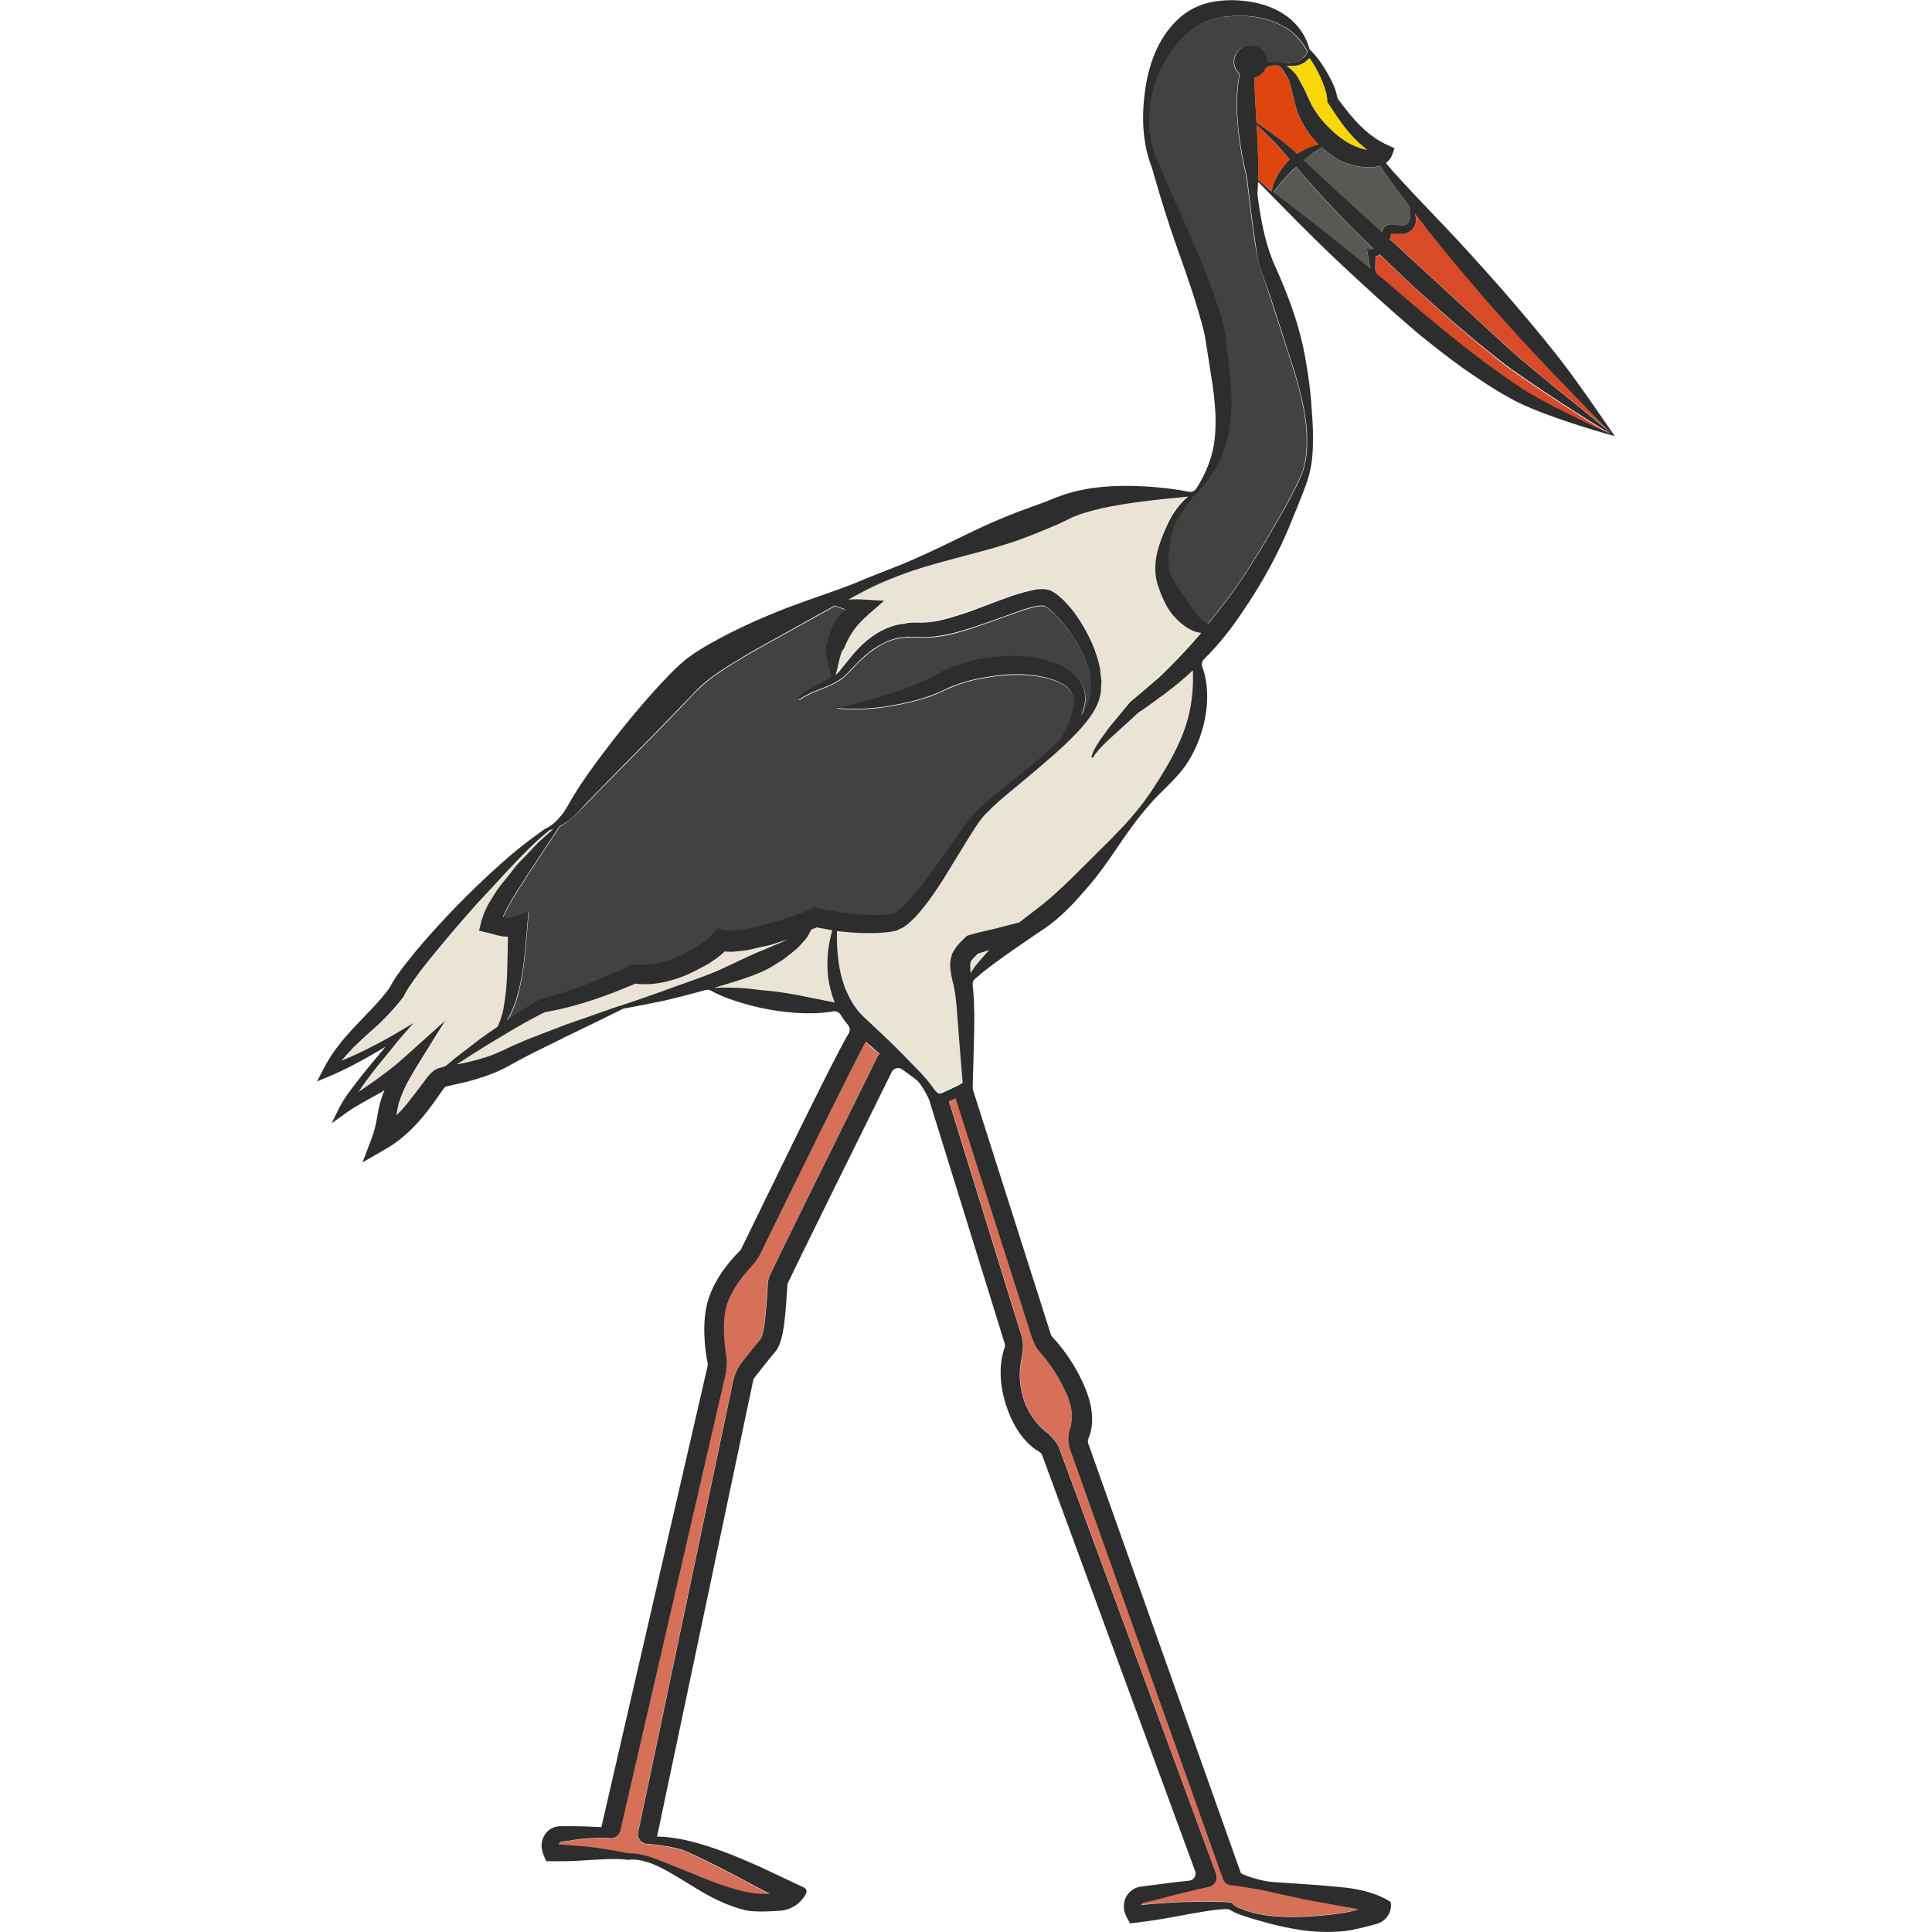<?xml version="1.0" encoding="utf-8"?>
<!-- Generator: Adobe Illustrator 24.1.2, SVG Export Plug-In . SVG Version: 6.00 Build 0)  -->
<svg version="1.1" id="Layer_1" xmlns="http://www.w3.org/2000/svg" xmlns:xlink="http://www.w3.org/1999/xlink" x="0px" y="0px"
	 viewBox="0 0 128 128" style="enable-background:new 0 0 128 128;" xml:space="preserve">
<style type="text/css">
	.st0{fill:none;}
	.st1{fill:#D94A29;}
	.st2{fill:#E5B693;}
	.st3{fill:#EAE4D6;}
	.st4{fill:#424241;}
	.st5{fill:#595855;}
	.st6{fill:#F8D706;}
	.st7{fill:#DF450E;}
	.st8{fill:#D67058;}
	.st9{fill:#2D2D2D;}
</style>
<g>
	<path class="st0" d="M36.67,54.96C36.67,54.96,36.67,54.96,36.67,54.96c-0.07,0.02-0.14,0.04-0.22,0.06c0,0-0.01,0.01-0.01,0.01
		c0,0,0.01-0.01,0.01-0.01C36.52,55,36.59,54.98,36.67,54.96z"/>
	<path class="st0" d="M34.97,56.59c0.24-0.25,0.48-0.52,0.73-0.77c0.16-0.15,0.32-0.29,0.48-0.43c-0.16,0.15-0.33,0.29-0.48,0.43
		C35.44,56.07,35.21,56.34,34.97,56.59z"/>
	<path class="st0" d="M29.03,62.9c0.83-1.01,1.69-2,2.56-2.98c0.32-0.36,0.66-0.7,0.98-1.05c-0.32,0.35-0.66,0.7-0.98,1.05
		C30.72,60.91,29.86,61.89,29.03,62.9c-0.42,0.5-0.83,1.01-1.22,1.53c-0.19,0.25-0.38,0.52-0.56,0.78c0.18-0.26,0.37-0.53,0.56-0.78
		C28.2,63.91,28.61,63.41,29.03,62.9z"/>
	<path class="st0" d="M32.52,59.69c0.13-0.22,0.26-0.45,0.41-0.66c0.27-0.39,0.57-0.75,0.87-1.11c-0.29,0.36-0.6,0.72-0.87,1.11
		C32.78,59.24,32.65,59.47,32.52,59.69z"/>
	<polygon class="st0" points="31.76,61.69 32.09,61.77 31.76,61.69 31.9,61.1 31.9,61.1 	"/>
	<path class="st0" d="M25.53,67.44c-0.43,0.42-0.87,0.81-1.29,1.2c-0.29,0.26-0.57,0.52-0.84,0.8c0.27-0.27,0.55-0.54,0.84-0.8
		C24.67,68.26,25.11,67.86,25.53,67.44z"/>
	<path class="st0" d="M26.98,68.27l-0.42,0.48c-0.23,0.26-0.44,0.54-0.66,0.81c0.22-0.27,0.43-0.55,0.66-0.81L26.98,68.27z"/>
	<polygon class="st0" points="29.5,67.64 28.91,68.58 29.5,67.63 	"/>
	<path class="st0" d="M28.54,71.11c-0.21,0.21-0.31,0.37-0.45,0.55c-0.29,0.39-0.57,0.77-0.86,1.13c0.28-0.36,0.56-0.74,0.86-1.13
		C28.23,71.48,28.34,71.32,28.54,71.11c0.03-0.04,0.13-0.13,0.23-0.19c0.07-0.05,0.13-0.08,0.19-0.1c-0.06,0.02-0.12,0.05-0.19,0.1
		C28.67,70.98,28.58,71.06,28.54,71.11z"/>
	<path class="st0" d="M33.66,62.65c0-0.19,0-0.37,0.01-0.56c-0.06,0-0.12-0.01-0.18-0.01c0.06,0,0.12,0.01,0.18,0.01
		C33.67,62.28,33.66,62.47,33.66,62.65z"/>
	<path class="st0" d="M26.3,68.45c-0.65,0.39-1.33,0.75-2.01,1.09C24.97,69.2,25.65,68.84,26.3,68.45l1.1-0.65h0L26.3,68.45z"/>
	<path class="st0" d="M24.76,71.66c-0.33,0.23-0.67,0.46-1,0.69c0,0,0,0,0,0C24.09,72.12,24.43,71.89,24.76,71.66
		c0.7-0.5,1.38-1.01,2.01-1.58l1.67-1.5l-1.67,1.5C26.14,70.65,25.46,71.16,24.76,71.66z"/>
	<path class="st0" d="M55.32,40.13c0.04,0.01,0.08,0.03,0.12,0.04c0.1,0.03,0.2,0.07,0.3,0.11c-0.1-0.04-0.2-0.08-0.3-0.11
		C55.39,40.16,55.35,40.14,55.32,40.13l-5.26,2.92c-0.27,0.15-0.53,0.31-0.8,0.47c0.27-0.16,0.53-0.32,0.8-0.47L55.32,40.13z"/>
	<path class="st0" d="M33.4,66.7c0.1-0.53,0.16-1.06,0.19-1.61c0.02-0.31,0.04-0.62,0.04-0.94c-0.01,0.31-0.02,0.63-0.04,0.94
		C33.55,65.63,33.49,66.17,33.4,66.7z"/>
	<path class="st0" d="M56.39,44.35c-0.15,0.16-0.31,0.32-0.5,0.49c-0.09,0.08-0.19,0.14-0.29,0.21c0.1-0.06,0.19-0.13,0.29-0.21
		C56.08,44.67,56.24,44.51,56.39,44.35z"/>
	<path class="st0" d="M54.81,43.84c0.04,0.2,0.1,0.39,0.15,0.58C54.92,44.24,54.85,44.05,54.81,43.84
		c-0.04-0.21-0.08-0.43-0.08-0.67c0-0.24,0.03-0.51,0.18-0.8h0c-0.16,0.29-0.18,0.57-0.18,0.8C54.73,43.42,54.77,43.64,54.81,43.84z
		"/>
	<path class="st0" d="M41.09,121.3c-0.01,0.02-0.02,0.04-0.03,0.07C41.07,121.35,41.08,121.33,41.09,121.3L41.09,121.3z"/>
	<path class="st0" d="M59.58,42.23c0.12-0.02,0.23-0.02,0.35-0.03C59.82,42.21,59.7,42.21,59.58,42.23
		c-0.47,0.09-0.93,0.27-1.35,0.53c-0.21,0.13-0.42,0.27-0.62,0.42c0.2-0.16,0.41-0.3,0.62-0.42C58.66,42.51,59.11,42.32,59.58,42.23
		z"/>
	<path class="st0" d="M60.86,42.19l-0.2-0.01c-0.06,0-0.12,0-0.18,0c0.06,0,0.12,0,0.18,0L60.86,42.19z"/>
	<path class="st0" d="M54.85,42.5L54.85,42.5c0.1-0.55,0.33-1.14,0.7-1.62c0.09-0.12,0.19-0.22,0.3-0.32c-0.1,0.1-0.21,0.2-0.3,0.32
		C55.18,41.37,54.95,41.96,54.85,42.5z"/>
	<path class="st0" d="M31.94,68.77c-0.25,0.18-0.49,0.38-0.73,0.56C31.46,69.15,31.69,68.95,31.94,68.77
		c0.34-0.25,0.7-0.49,1.05-0.73c0.17-0.35,0.28-0.73,0.37-1.11l0,0c-0.09,0.38-0.2,0.75-0.37,1.11
		C32.64,68.28,32.29,68.52,31.94,68.77z"/>
	<path class="st0" d="M32.19,60.31c-0.09,0.18-0.16,0.38-0.23,0.6C32.03,60.69,32.1,60.49,32.19,60.31z"/>
	<path class="st0" d="M22.63,70.29L22.63,70.29c0.23-0.28,0.48-0.56,0.74-0.82C23.11,69.73,22.86,70,22.63,70.29z"/>
	<path class="st0" d="M26.26,73.9c0.06-0.06,0.13-0.13,0.19-0.19C26.39,73.77,26.32,73.84,26.26,73.9
		C26.26,73.9,26.26,73.9,26.26,73.9z"/>
	<path class="st0" d="M29.4,70.68c-0.06,0.01-0.12,0.04-0.18,0.05C29.28,70.71,29.35,70.69,29.4,70.68l0.08-0.02L29.4,70.68z"/>
	<path class="st0" d="M54.67,61.53c-0.18-0.03-0.36-0.06-0.54-0.1c-0.06,0.03-0.12,0.06-0.18,0.08c0.06-0.03,0.12-0.05,0.18-0.08
		C54.31,61.47,54.49,61.5,54.67,61.53z"/>
	<path class="st0" d="M54.84,63.92c0,0.26,0.01,0.52,0.04,0.79c0.05,0.57,0.19,1.15,0.42,1.7c0,0,0,0,0,0
		c-0.22-0.55-0.37-1.14-0.42-1.7C54.86,64.45,54.85,64.19,54.84,63.92z"/>
	<path class="st0" d="M48.37,65.12c-0.24,0.07-0.48,0.14-0.72,0.22c-0.12,0.04-0.24,0.07-0.35,0.1c0,0,0,0,0,0
		c0.12-0.03,0.24-0.06,0.35-0.1C47.89,65.26,48.13,65.19,48.37,65.12z"/>
	<path class="st0" d="M51.68,65.72c-0.39-0.06-0.8-0.09-1.2-0.13C50.88,65.63,51.28,65.66,51.68,65.72
		c0.79,0.11,1.57,0.27,2.35,0.43c0.21,0.04,0.42,0.09,0.64,0.13c-0.21-0.05-0.42-0.09-0.64-0.13
		C53.25,65.98,52.47,65.83,51.68,65.72z"/>
	<path class="st0" d="M55.16,61.62C55.16,61.62,55.16,61.62,55.16,61.62c-0.14,0.5-0.24,1-0.29,1.52
		C54.93,62.63,55.02,62.12,55.16,61.62z"/>
	<path class="st0" d="M53.65,61.82c-0.08,0.15-0.17,0.29-0.27,0.42c-0.08,0.08-0.15,0.17-0.23,0.26c0.08-0.09,0.15-0.18,0.23-0.26
		C53.49,62.11,53.57,61.97,53.65,61.82z"/>
	<path class="st0" d="M69.2,40.14c-0.02-0.01-0.04-0.02-0.05-0.02c0,0-0.02,0-0.03,0c0.01,0,0.03,0,0.03,0
		C69.16,40.12,69.19,40.13,69.2,40.14z"/>
	<path class="st0" d="M51.95,63.53c0.13-0.09,0.25-0.2,0.38-0.3C52.2,63.33,52.08,63.44,51.95,63.53l-0.8,0.51
		c-0.24,0.14-0.49,0.25-0.74,0.37c0.25-0.11,0.5-0.23,0.74-0.37L51.95,63.53z"/>
	<path class="st0" d="M48.1,90.74c-0.01,0.11-0.02,0.22-0.04,0.33l-6.71,29.09l6.71-29.09C48.08,90.96,48.09,90.85,48.1,90.74z"/>
	<path class="st0" d="M50.14,83.47c-0.1,0.15-0.2,0.29-0.33,0.42c-0.15,0.16-0.35,0.39-0.56,0.65c0.21-0.26,0.41-0.49,0.56-0.65
		C49.94,83.76,50.04,83.62,50.14,83.47z"/>
	<path class="st0" d="M44.26,122.33c0.05,0.01,0.09,0.02,0.14,0.03C44.35,122.34,44.31,122.33,44.26,122.33z"/>
	<path class="st0" d="M37.01,122.19L37.01,122.19c0-0.02,0.02-0.02,0.02-0.04C37.02,122.17,37.01,122.18,37.01,122.19z"/>
	<path class="st0" d="M51,125.46c-0.23-0.12-0.46-0.24-0.69-0.36C50.54,125.22,50.76,125.34,51,125.46
		C51,125.46,51,125.46,51,125.46z"/>
	<path class="st0" d="M32.25,69.23c0.32-0.2,0.65-0.39,0.97-0.58C32.9,68.85,32.57,69.04,32.25,69.23c-0.64,0.39-1.28,0.8-1.91,1.22
		c-0.01,0.01-0.02,0.02-0.03,0.02c0.01-0.01,0.02-0.02,0.03-0.02C30.97,70.03,31.61,69.63,32.25,69.23z"/>
	<path class="st0" d="M47.91,64.12c0.9-0.41,1.78-0.87,2.69-1.22c0.55-0.24,1.1-0.46,1.64-0.71c0,0,0,0,0,0
		c-0.54,0.25-1.09,0.47-1.64,0.71C49.68,63.24,48.81,63.7,47.91,64.12z"/>
	<path class="st0" d="M37.87,66.65c1.01-0.27,1.99-0.6,2.95-0.98C39.86,66.05,38.88,66.38,37.87,66.65z"/>
	<polygon class="st0" points="29.49,72.02 29.49,72.01 29.5,72.01 29.5,72.01 29.49,72.01 	"/>
	<path class="st0" d="M34.86,67.69c0.17-0.1,0.35-0.19,0.52-0.28C35.21,67.5,35.03,67.59,34.86,67.69z"/>
	<path class="st0" d="M43.91,65.66c-0.41,0.15-0.83,0.29-1.25,0.44C43.08,65.96,43.5,65.82,43.91,65.66
		c0.63-0.22,1.24-0.47,1.86-0.7C45.16,65.2,44.54,65.44,43.91,65.66z"/>
	<path class="st0" d="M51.65,62.37c-0.16,0.05-0.33,0.11-0.49,0.16c-0.27,0.08-0.55,0.13-0.83,0.19c0.28-0.06,0.56-0.11,0.83-0.19
		C51.33,62.49,51.49,62.43,51.65,62.37z"/>
	<path class="st0" d="M48.01,63.02c0.22,0.02,0.42,0.02,0.61,0.01c0.16-0.01,0.3-0.04,0.45-0.05c-0.15,0.02-0.3,0.04-0.45,0.05
		C48.43,63.04,48.23,63.04,48.01,63.02c-0.37,0.35-0.74,0.59-1.12,0.84c-0.12,0.07-0.24,0.14-0.37,0.2c0.12-0.07,0.25-0.13,0.37-0.2
		C47.28,63.61,47.64,63.37,48.01,63.02z"/>
	<path class="st0" d="M40.44,66.85c-0.52,0.17-1.03,0.36-1.54,0.54C39.41,67.21,39.92,67.02,40.44,66.85c0,0,0.01-0.01,0.01-0.01
		c0.42-0.14,0.84-0.28,1.25-0.41c-0.42,0.14-0.84,0.28-1.25,0.41C40.45,66.84,40.44,66.85,40.44,66.85z"/>
	<path class="st0" d="M33.93,69.29l-0.32,0.15L33.93,69.29c0.38-0.17,0.76-0.33,1.14-0.49c0.34-0.14,0.69-0.26,1.04-0.4
		c-0.35,0.13-0.69,0.26-1.04,0.4C34.69,68.96,34.31,69.12,33.93,69.29z"/>
	<polygon class="st0" points="29.49,72.02 29.49,72.02 29.49,72.02 	"/>
	<path class="st0" d="M30.26,70.51C30.26,70.51,30.26,70.51,30.26,70.51l0.35-0.07c0.23-0.05,0.46-0.11,0.69-0.16
		c-0.23,0.06-0.46,0.12-0.69,0.16L30.26,70.51z"/>
	<path class="st0" d="M52.91,46.29L52.91,46.29c-0.02-0.03-0.01-0.06,0.01-0.08l0,0C52.9,46.23,52.89,46.26,52.91,46.29z"/>
	<path class="st0" d="M87.79,8.18c-0.27-0.29-0.51-0.61-0.71-0.94c-0.21-0.32-0.36-0.71-0.55-1.11c-0.03-0.07-0.07-0.13-0.1-0.2
		c0.03,0.07,0.07,0.13,0.1,0.2c0.19,0.4,0.34,0.79,0.55,1.11C87.28,7.57,87.52,7.89,87.79,8.18c0.4,0.44,0.84,0.84,1.32,1.15
		C88.63,9.02,88.19,8.61,87.79,8.18z"/>
	<path class="st0" d="M86.76,3.84c0.28,0.39,0.53,0.83,0.73,1.28c0.12,0.26,0.22,0.53,0.31,0.79c0,0.01,0,0.01,0,0.02
		c0,0,0-0.01,0-0.02c-0.08-0.27-0.19-0.53-0.31-0.79C87.29,4.68,87.05,4.24,86.76,3.84c-0.04,0.05-0.09,0.09-0.14,0.13
		C86.67,3.93,86.72,3.9,86.76,3.84z"/>
	<path class="st0" d="M87.95,6.77L87.95,6.77l0-0.1c0-0.03-0.01-0.07-0.01-0.1c0,0.03,0.01,0.07,0.01,0.1L87.95,6.77z"/>
	<path class="st0" d="M89.49,8.9c0.33,0.38,0.71,0.73,1.11,1.04c0,0,0,0,0,0C90.19,9.63,89.82,9.28,89.49,8.9
		c-0.57-0.64-1.03-1.36-1.47-2.03L87.97,6.8l0.05,0.07C88.46,7.54,88.92,8.26,89.49,8.9z"/>
	<path class="st0" d="M87.37,9.6c-0.29,0.05-0.57,0.15-0.84,0.27C86.8,9.75,87.08,9.65,87.37,9.6C87.37,9.6,87.37,9.6,87.37,9.6z"/>
	<path class="st0" d="M85.31,4.42c-0.03-0.02-0.06-0.03-0.08-0.05c0,0,0,0,0,0C85.25,4.39,85.28,4.4,85.31,4.42
		c0.2,0.13,0.37,0.3,0.53,0.49c0.09,0.12,0.16,0.24,0.24,0.36C86,5.15,85.93,5.03,85.84,4.91C85.68,4.72,85.5,4.56,85.31,4.42z"/>
	<path class="st0" d="M86.19,4.27c-0.1,0.04-0.21,0.07-0.31,0.09c-0.11,0.02-0.21,0-0.32,0.01c0.11,0,0.21,0.01,0.32-0.01
		C85.98,4.34,86.08,4.31,86.19,4.27z"/>
	<path class="st0" d="M71.57,47.48C71.57,47.48,71.57,47.48,71.57,47.48c0.01-0.02,0.02-0.03,0.03-0.05
		C71.59,47.45,71.58,47.46,71.57,47.48z"/>
	<path class="st0" d="M70.77,41.72c0.19,0.26,0.36,0.53,0.53,0.8C71.13,42.25,70.96,41.98,70.77,41.72z"/>
	<path class="st0" d="M54.98,44.47c0.02,0.08,0.04,0.17,0.06,0.25C55.02,44.64,55,44.56,54.98,44.47z"/>
	<path class="st0" d="M55.06,44.86L55.06,44.86c-0.14,0.09-0.29,0.18-0.45,0.27C54.77,45.04,54.92,44.95,55.06,44.86z"/>
	<path class="st0" d="M56.01,40.38c-0.01,0-0.01,0-0.02-0.01C56,40.37,56.01,40.37,56.01,40.38C56.01,40.38,56.01,40.38,56.01,40.38
		z"/>
	<path class="st0" d="M86.09,7.74c0.08,0.19,0.18,0.37,0.28,0.54C86.27,8.11,86.17,7.93,86.09,7.74c-0.19-0.46-0.31-0.91-0.4-1.33
		c-0.05-0.21-0.09-0.42-0.15-0.62c0.05,0.2,0.1,0.41,0.15,0.62C85.79,6.83,85.9,7.28,86.09,7.74z"/>
	<path class="st0" d="M88.77,12.82c-0.4-0.37-0.8-0.74-1.19-1.11C87.97,12.08,88.37,12.45,88.77,12.82l2.78,2.55
		c0.02-0.07,0.06-0.17,0.12-0.26c-0.06,0.09-0.1,0.19-0.12,0.26L88.77,12.82z"/>
	<path class="st0" d="M92.29,14.86c-0.06,0-0.15-0.01-0.26,0.01C92.14,14.85,92.23,14.86,92.29,14.86c0.13,0.01,0.24,0.03,0.34,0.05
		c0.1,0.01,0.19,0.02,0.27,0.02c-0.08,0-0.17,0-0.27-0.02C92.54,14.89,92.43,14.87,92.29,14.86z"/>
	<path class="st0" d="M88.37,10.39C88.07,10.2,87.8,10,87.55,9.76c-0.41,0.28-0.8,0.55-1.17,0.84c0,0,0,0,0,0
		c0.36-0.29,0.75-0.57,1.17-0.84C87.8,10,88.07,10.2,88.37,10.39z"/>
	<path class="st0" d="M89.54,10.92c0.17,0.05,0.34,0.08,0.51,0.11C89.88,11,89.71,10.96,89.54,10.92z"/>
	<path class="st0" d="M84.83,4.43L84.8,4.4c-0.09-0.06-0.25-0.07-0.4-0.07c0.15-0.01,0.31,0.01,0.4,0.07L84.83,4.43z"/>
	<path class="st0" d="M83.21,7.5c0.01,0.21,0.03,0.43,0.04,0.64c0.3,0.17,0.57,0.38,0.85,0.58c-0.28-0.2-0.56-0.41-0.85-0.58
		C83.23,7.92,83.22,7.71,83.21,7.5z"/>
	<path class="st0" d="M85.55,5.79c-0.05-0.2-0.11-0.39-0.19-0.57c-0.04-0.09-0.1-0.17-0.15-0.26c0.05,0.09,0.11,0.17,0.15,0.26
		C85.43,5.4,85.49,5.59,85.55,5.79z"/>
	<path class="st0" d="M71.67,47.26c0.06-0.16,0.12-0.33,0.16-0.51C71.79,46.93,71.74,47.1,71.67,47.26z"/>
	<path class="st0" d="M83.1,5.15c-0.01,0.29,0,0.61,0.02,0.92C83.1,5.76,83.09,5.44,83.1,5.15L83.1,5.15z"/>
	<path class="st0" d="M91.43,10.98c0.64,0.93,1.3,1.84,1.98,2.73c0.04,0.3,0.05,0.59-0.01,0.84c-0.07,0.27-0.25,0.37-0.5,0.38
		c0.25-0.01,0.43-0.11,0.5-0.38c0.06-0.25,0.04-0.54,0.01-0.84C92.73,12.81,92.07,11.91,91.43,10.98c-0.01,0-0.01,0-0.02,0.01
		C91.42,10.98,91.43,10.98,91.43,10.98z"/>
	<path class="st0" d="M33.43,60.8c0.03,0.01,0.07,0.02,0.1,0.02c0.11,0.02,0.19,0.03,0.28,0.02c-0.09,0.01-0.17,0-0.28-0.02
		C33.49,60.82,33.46,60.81,33.43,60.8z"/>
	<path class="st0" d="M57.39,46.95c-0.49,0.03-0.99,0.04-1.48,0C56.41,46.99,56.9,46.98,57.39,46.95z"/>
	<path class="st0" d="M61.34,46.21c-0.2,0.06-0.41,0.13-0.61,0.18c-0.41,0.11-0.83,0.21-1.24,0.29c0.42-0.08,0.83-0.17,1.24-0.29
		C60.94,46.33,61.14,46.27,61.34,46.21z"/>
	<path class="st0" d="M55.4,46.89c0.65-0.09,1.27-0.25,1.89-0.42C56.67,46.64,56.04,46.79,55.4,46.89
		C55.4,46.89,55.4,46.89,55.4,46.89z"/>
	<path class="st0" d="M68.14,44.72c0.22,0.01,0.43,0.04,0.65,0.08C68.58,44.76,68.36,44.73,68.14,44.72
		c-0.82-0.06-1.66-0.02-2.49,0.11c-0.41,0.06-0.83,0.13-1.23,0.23c0.41-0.1,0.82-0.17,1.23-0.23C66.48,44.7,67.33,44.65,68.14,44.72
		z"/>
	<path class="st0" d="M59.82,60.06c-0.14,0.13-0.28,0.24-0.41,0.33C59.55,60.3,59.69,60.19,59.82,60.06
		c0.72-0.68,1.35-1.55,1.98-2.4c0.31-0.43,0.62-0.87,0.93-1.31c-0.31,0.44-0.62,0.88-0.93,1.31C61.17,58.51,60.54,59.38,59.82,60.06
		z"/>
	<path class="st0" d="M54.09,60.14l0.1,0.03c0.69,0.18,1.42,0.29,2.14,0.37c-0.72-0.08-1.45-0.19-2.14-0.37L54.09,60.14z"/>
	<path class="st0" d="M61.07,45.16c0.17-0.08,0.35-0.15,0.52-0.23c0.1-0.04,0.18-0.1,0.27-0.15c-0.09,0.05-0.18,0.1-0.27,0.15
		C61.42,45.02,61.24,45.09,61.07,45.16z"/>
	<path class="st0" d="M72.26,45.9c0,0.02-0.01,0.05-0.01,0.07C72.25,45.94,72.26,45.92,72.26,45.9c0.06-0.48,0-0.98-0.13-1.46
		C72.26,44.92,72.32,45.41,72.26,45.9z"/>
	<path class="st0" d="M71.04,47.18c0.05-0.2,0.08-0.4,0.09-0.58C71.13,46.78,71.09,46.98,71.04,47.18L71.04,47.18z"/>
	<path class="st0" d="M71.88,46.21c0,0.03,0.01,0.05,0.01,0.08C71.89,46.26,71.88,46.23,71.88,46.21z"/>
	<path class="st0" d="M69.03,43.67c0.68,0.16,1.35,0.41,1.95,0.85c0.1,0.08,0.21,0.17,0.3,0.27c-0.1-0.1-0.2-0.19-0.3-0.27
		C70.38,44.08,69.71,43.83,69.03,43.67z"/>
	<path class="st0" d="M71.28,44.79c0.29,0.3,0.51,0.67,0.58,1.09l0,0C71.79,45.46,71.56,45.09,71.28,44.79z"/>
	<path class="st0" d="M65.47,43.58c-0.71,0.12-1.41,0.27-2.09,0.51C64.07,43.85,64.77,43.69,65.47,43.58
		c0.69-0.09,1.39-0.14,2.09-0.11C66.86,43.44,66.16,43.49,65.47,43.58z"/>
	<path class="st0" d="M33.82,60.84c-0.01,0-0.01,0-0.02,0C33.81,60.84,33.82,60.84,33.82,60.84z"/>
	<path class="st0" d="M33.33,60.78C33.33,60.78,33.33,60.78,33.33,60.78c0.05-0.12,0.12-0.24,0.18-0.37
		C33.45,60.53,33.38,60.66,33.33,60.78z"/>
	<path class="st0" d="M64.18,54.35c-0.02,0.03-0.04,0.06-0.07,0.08C64.14,54.41,64.16,54.38,64.18,54.35z"/>
	<path class="st0" d="M70.28,41.12c-0.16-0.19-0.33-0.36-0.5-0.53c-0.09-0.08-0.18-0.16-0.27-0.24c0.09,0.07,0.18,0.15,0.27,0.24
		C69.95,40.75,70.12,40.93,70.28,41.12z"/>
	<path class="st0" d="M48.91,61.64c0.12-0.01,0.25-0.03,0.37-0.05c0.36-0.06,0.73-0.15,1.1-0.24c-0.37,0.09-0.73,0.18-1.1,0.24
		C49.16,61.61,49.03,61.62,48.91,61.64z"/>
	<path class="st0" d="M33.6,67.62c0.04-0.02,0.07-0.05,0.11-0.08C33.67,67.57,33.63,67.59,33.6,67.62
		C33.6,67.62,33.6,67.62,33.6,67.62z"/>
	<polygon class="st0" points="35.02,60.42 34.98,60.92 35.02,60.42 	"/>
	<path class="st0" d="M42.11,63.94l-0.1-0.01L42.11,63.94c0.46,0.05,0.95,0.01,1.44-0.09C43.06,63.95,42.57,63.99,42.11,63.94z"/>
	<path class="st0" d="M40.32,64.65c0.48-0.21,0.96-0.44,1.45-0.66l0.07-0.03l-0.07,0.03C41.28,64.21,40.8,64.43,40.32,64.65z"/>
	<path class="st0" d="M35.8,66.23l-0.02,0.01L35.8,66.23l0.07-0.02c0.71-0.18,1.42-0.4,2.11-0.64c-0.7,0.24-1.4,0.46-2.11,0.64
		L35.8,66.23z"/>
	<path class="st0" d="M34.51,65.03c-0.01,0.06-0.02,0.12-0.03,0.19l0,0C34.49,65.16,34.5,65.09,34.51,65.03z"/>
	<path class="st0" d="M26.43,73.07L26.43,73.07c0.01-0.04,0.03-0.09,0.05-0.13C26.47,72.98,26.45,73.02,26.43,73.07z"/>
	<path class="st0" d="M73.98,55.2c0.63-0.65,1.24-1.33,1.79-2.06c0.31-0.42,0.61-0.87,0.89-1.31c-0.28,0.45-0.58,0.89-0.89,1.31
		C75.22,53.87,74.61,54.55,73.98,55.2z"/>
	<path class="st0" d="M79,45.85c0.04-0.47,0.05-0.95,0.03-1.44c-0.77,0.73-1.61,1.38-2.47,2c0.86-0.61,1.7-1.27,2.47-2
		C79.04,44.89,79.04,45.37,79,45.85z"/>
	<path class="st0" d="M76.78,51.63c0.29-0.47,0.57-0.93,0.81-1.38c0.51-0.96,0.95-1.94,1.19-3.01l0,0
		c-0.24,1.07-0.67,2.05-1.19,3.01C77.35,50.69,77.08,51.16,76.78,51.63z"/>
	<path class="st0" d="M68.53,60.34c-0.2,0.15-0.4,0.31-0.6,0.46C68.13,60.65,68.32,60.5,68.53,60.34c0.86-0.63,1.69-1.4,2.5-2.19
		c0.4-0.4,0.82-0.81,1.22-1.21c-0.41,0.4-0.82,0.81-1.22,1.21C70.21,58.95,69.38,59.71,68.53,60.34z"/>
	<path class="st0" d="M62.96,64.24c0.03,0.25,0.07,0.47,0.12,0.68c0.01,0.04,0.02,0.09,0.03,0.13c-0.01-0.04-0.02-0.09-0.03-0.13
		C63.03,64.71,62.98,64.49,62.96,64.24c-0.03-0.24-0.04-0.53,0.05-0.85c0.06-0.22,0.17-0.4,0.28-0.57
		c-0.12,0.16-0.23,0.35-0.28,0.57C62.92,63.71,62.93,63.99,62.96,64.24z"/>
	<path class="st0" d="M64.18,61.97L64.06,62l-0.13,0.12c-0.11,0.11-0.23,0.22-0.36,0.36c0.13-0.13,0.24-0.25,0.36-0.36L64.06,62
		L64.18,61.97c0.63-0.19,1.19-0.31,1.76-0.44c0.29-0.07,0.56-0.14,0.84-0.22c-0.28,0.07-0.56,0.15-0.84,0.22
		C65.37,61.65,64.81,61.78,64.18,61.97z"/>
	<path class="st0" d="M77.47,37.78L77.47,37.78c-0.03-0.13-0.04-0.27-0.05-0.42C77.43,37.5,77.43,37.65,77.47,37.78z"/>
	<path class="st0" d="M77.39,37.17c0-0.02,0-0.04,0-0.07C77.39,37.12,77.39,37.14,77.39,37.17z"/>
	<path class="st0" d="M63.6,69.72c0.04,0.45,0.07,0.89,0.11,1.34C63.68,70.62,63.64,70.17,63.6,69.72l-0.19-2.45
		c-0.03-0.41-0.06-0.81-0.11-1.19c0.05,0.39,0.08,0.78,0.11,1.19L63.6,69.72z"/>
	<path class="st0" d="M74.88,46.51l-1.4,1.69c-0.15,0.2-0.29,0.4-0.44,0.61c0.14-0.2,0.29-0.41,0.44-0.61L74.88,46.51l0.01-0.01
		l0.04-0.03l-0.04,0.03L74.88,46.51z"/>
	<path class="st0" d="M79.58,41.88C79.58,41.88,79.58,41.88,79.58,41.88c-0.87,1.02-1.79,1.99-2.76,2.92
		C77.79,43.87,78.71,42.9,79.58,41.88z"/>
	<path class="st0" d="M72.31,50.11c0.05-0.17,0.12-0.33,0.2-0.48C72.43,49.78,72.36,49.94,72.31,50.11L72.31,50.11z"/>
	<path class="st0" d="M85.04,22.4c0.21,0.67,0.44,1.34,0.65,2.02C85.48,23.74,85.26,23.07,85.04,22.4z"/>
	<path class="st0" d="M62.63,72.32c-0.31,0.16-0.45,0.23-0.67-0.05C62.19,72.54,62.33,72.48,62.63,72.32
		c0.1-0.04,0.19-0.08,0.29-0.13c0.07-0.03,0.14-0.06,0.21-0.1c-0.07,0.03-0.14,0.07-0.21,0.1C62.82,72.23,62.73,72.27,62.63,72.32z"
		/>
	<path class="st0" d="M72.91,44.77c0.01,0.12,0.03,0.23,0.04,0.35C72.94,45.01,72.92,44.89,72.91,44.77z"/>
	<path class="st0" d="M72.92,45.42c-0.01,0.19-0.01,0.39-0.05,0.58l0,0C72.91,45.8,72.91,45.61,72.92,45.42z"/>
	<path class="st0" d="M71.09,40.48c0.52,0.67,0.92,1.41,1.26,2.18c0.21,0.51,0.4,1.06,0.5,1.62c-0.1-0.56-0.29-1.1-0.5-1.62
		C72.01,41.89,71.61,41.15,71.09,40.48z"/>
	<path class="st0" d="M69.56,39.09c-0.12-0.05-0.24-0.07-0.33-0.08c-0.15-0.02-0.27-0.02-0.39-0.01c0.12-0.01,0.25-0.01,0.39,0.01
		C69.33,39.01,69.44,39.04,69.56,39.09c0.1,0.04,0.19,0.09,0.26,0.14c0.13,0.08,0.23,0.17,0.33,0.25c-0.1-0.09-0.21-0.17-0.33-0.25
		C69.75,39.17,69.67,39.13,69.56,39.09z"/>
	<path class="st0" d="M71.06,48.79c0.09-0.09,0.18-0.2,0.28-0.29C71.24,48.59,71.15,48.69,71.06,48.79
		c-0.76,0.78-1.58,1.47-2.4,2.17c-0.41,0.35-0.82,0.69-1.23,1.03c0.41-0.34,0.82-0.69,1.23-1.03C69.48,50.26,70.3,49.56,71.06,48.79
		z"/>
	<path class="st0" d="M57.26,67.41c-0.2-0.18-0.37-0.37-0.53-0.58C56.89,67.03,57.06,67.23,57.26,67.41c0.84,0.8,1.7,1.6,2.55,2.45
		c0.21,0.21,0.42,0.44,0.63,0.65c-0.21-0.22-0.42-0.44-0.63-0.65C58.96,69,58.1,68.21,57.26,67.41z"/>
	<path class="st0" d="M57.67,61.8c-0.16,0-0.32,0.01-0.48,0c-0.59-0.02-1.17-0.06-1.75-0.14l0,0c0.58,0.08,1.16,0.12,1.75,0.14
		C57.35,61.8,57.51,61.8,57.67,61.8z"/>
	<path class="st0" d="M64.21,55.41c0.09-0.14,0.18-0.27,0.26-0.41C64.38,55.14,64.3,55.28,64.21,55.41l-1.68,2.74
		c-0.09,0.14-0.18,0.28-0.27,0.42c0.09-0.14,0.18-0.28,0.27-0.42L64.21,55.41z"/>
	<path class="st0" d="M65.73,53.46c-0.07,0.06-0.13,0.12-0.19,0.19C65.6,53.59,65.67,53.53,65.73,53.46z"/>
	<path class="st0" d="M59.49,61.58c-0.05,0.02-0.09,0.04-0.14,0.06c-0.06,0.02-0.1,0.02-0.15,0.03c0.05-0.01,0.09-0.01,0.15-0.03
		C59.41,61.62,59.45,61.6,59.49,61.58z"/>
	<path class="st0" d="M83.35,11.65c0-0.06,0.01-0.12,0.01-0.21C83.36,11.53,83.36,11.59,83.35,11.65z"/>
	<path class="st0" d="M81.41,39.59c-0.44,0.58-0.89,1.16-1.35,1.72c-0.23-0.04-0.4-0.2-0.57-0.37c-0.09-0.1-0.18-0.21-0.27-0.32
		c0.09,0.11,0.17,0.23,0.27,0.32c0.18,0.17,0.35,0.33,0.57,0.37C80.52,40.75,80.97,40.18,81.41,39.59c0.95-1.26,1.78-2.61,2.59-3.98
		c0.2-0.34,0.4-0.68,0.6-1.03c-0.2,0.35-0.4,0.69-0.6,1.03C83.19,36.98,82.35,38.33,81.41,39.59z"/>
	<path class="st0" d="M64.8,40.27c0.73-0.27,1.47-0.56,2.23-0.83c0.38-0.12,0.76-0.24,1.18-0.33c-0.41,0.09-0.8,0.21-1.18,0.33
		C66.27,39.71,65.54,40,64.8,40.27z"/>
	<path class="st0" d="M85.45,10.57L85.45,10.57c-0.68-0.81-1.41-1.58-2.2-2.3c0,0,0,0,0,0C84.05,8.99,84.78,9.76,85.45,10.57z"/>
	<path class="st0" d="M85.1,10.95c-0.42,0.5-0.74,1.09-0.84,1.73c-0.11-0.08-0.22-0.17-0.33-0.27c0.11,0.1,0.22,0.19,0.33,0.27
		C84.36,12.03,84.68,11.44,85.1,10.95z"/>
	<path class="st0" d="M86.59,29.09c0.02,0.79-0.07,1.59-0.33,2.31c-0.46,1.07-1.06,2.14-1.66,3.18c0.6-1.04,1.2-2.1,1.66-3.18
		C86.53,30.68,86.61,29.88,86.59,29.09c0-0.79-0.12-1.59-0.28-2.36c-0.16-0.78-0.38-1.55-0.62-2.31c0.24,0.76,0.45,1.53,0.62,2.31
		C86.47,27.51,86.59,28.3,86.59,29.09z"/>
	<path class="st0" d="M81.09,29.83c0.15-0.43,0.26-0.88,0.34-1.33C81.35,28.95,81.24,29.4,81.09,29.83z"/>
	<path class="st0" d="M83.34,11.88c0.09,0.08,0.18,0.16,0.28,0.25C83.53,12.04,83.43,11.96,83.34,11.88L83.34,11.88z"/>
	<path class="st0" d="M90.61,16.8c0.03,0.17,0.06,0.34,0.09,0.5C90.67,17.14,90.64,16.97,90.61,16.8l-0.05-0.31l0.17,0.02
		l-0.17-0.02L90.61,16.8z"/>
	<path class="st0" d="M40.4,121.79c-0.02,0-0.05,0-0.07-0.01c-0.03-0.01-0.12-0.01-0.23-0.01c0.11,0,0.19,0.01,0.23,0.01
		C40.35,121.78,40.38,121.78,40.4,121.79z"/>
	<path class="st0" d="M93.75,14.14c0,0,0,0.01,0,0.01C93.75,14.15,93.75,14.15,93.75,14.14C93.75,14.14,93.75,14.14,93.75,14.14z"/>
	<path class="st0" d="M88.08,13.53c0.95,1.01,1.92,1.99,2.91,2.95c0,0,0,0,0,0C90,15.51,89.03,14.53,88.08,13.53
		c-0.76-0.8-1.5-1.62-2.21-2.47c-0.55,0.5-1.03,1.05-1.52,1.67l0,0c0.49-0.62,0.97-1.18,1.52-1.67
		C86.58,11.9,87.32,12.73,88.08,13.53z"/>
	<path class="st0" d="M89.14,16.45c-1.09-0.88-2.19-1.75-3.3-2.6C86.95,14.7,88.05,15.57,89.14,16.45l1.66,1.36c0,0,0,0,0,0
		L89.14,16.45z"/>
	<path class="st0" d="M83.44,17.59l0.8,2.28l0.65,2.02l-0.65-2.02L83.44,17.59c-0.09-0.32-0.18-0.76-0.26-1.26
		C83.27,16.83,83.35,17.28,83.44,17.59z"/>
	<polygon class="st0" points="84.78,4.14 84.81,4.15 84.88,4.16 84.81,4.15 	"/>
	<path class="st0" d="M80.26,31.46c-0.45,0.66-0.98,1.28-1.15,1.41c-0.01,0.01-0.03,0.03-0.07,0.07c0.03-0.04,0.06-0.07,0.07-0.07
		C79.29,32.73,79.81,32.12,80.26,31.46z"/>
	<path class="st0" d="M85.82,4.11c-0.09,0.03-0.19,0.02-0.29,0.04C85.62,4.14,85.72,4.14,85.82,4.11c0.18-0.05,0.34-0.14,0.48-0.25
		c0.09-0.07,0.16-0.17,0.23-0.27c-0.06,0.1-0.13,0.2-0.23,0.27C86.16,3.98,85.99,4.06,85.82,4.11z"/>
	<path class="st0" d="M82.13,4.91L82.13,4.91c-0.23-0.2-0.38-0.49-0.38-0.82c0-0.19,0.06-0.36,0.14-0.51
		c-0.08,0.16-0.14,0.32-0.14,0.51C81.75,4.41,81.9,4.71,82.13,4.91z"/>
	<path class="st0" d="M81.93,7.16c0.02,0.74,0.08,1.48,0.19,2.21c0.11,0.73,0.24,1.45,0.42,2.16c0.03,0.11,0.06,0.34,0.1,0.65
		c-0.04-0.31-0.08-0.54-0.1-0.65c-0.18-0.71-0.31-1.44-0.42-2.16C82.02,8.64,81.96,7.91,81.93,7.16c0-0.37,0-0.75,0.03-1.12
		c0.02-0.23,0.04-0.46,0.08-0.7c-0.04,0.24-0.07,0.47-0.08,0.7C81.93,6.42,81.93,6.79,81.93,7.16z"/>
	<path class="st0" d="M84.1,4.07c0.22,0.01,0.58,0.05,0.59,0.05l0.01,0l-0.01,0C84.68,4.11,84.32,4.08,84.1,4.07z"/>
	<path class="st0" d="M76.83,10.97L76.83,10.97c0.14,0.35,0.28,0.7,0.43,1.04C77.11,11.67,76.96,11.33,76.83,10.97L76.83,10.97z"/>
	<path class="st0" d="M86.62,3.43L86.62,3.43c-0.35-0.66-0.86-1.22-1.46-1.6c-0.13-0.08-0.26-0.15-0.4-0.21
		c0.13,0.07,0.27,0.13,0.4,0.21C85.76,2.21,86.27,2.76,86.62,3.43z"/>
	<path class="st0" d="M76.36,9.82c0.11,0.39,0.26,0.76,0.45,1.12l0,0l0,0C76.62,10.59,76.47,10.21,76.36,9.82z"/>
	<path class="st0" d="M83.55,1.19c-0.19-0.04-0.38-0.07-0.57-0.09c-0.27-0.04-0.55-0.05-0.83-0.05c0.28,0,0.56,0,0.83,0.05
		C83.17,1.13,83.36,1.15,83.55,1.19z"/>
	<path class="st0" d="M78.71,2.15c0.4-0.36,0.86-0.62,1.35-0.8C79.57,1.53,79.11,1.79,78.71,2.15c-0.38,0.32-0.72,0.71-1.03,1.12
		C77.99,2.86,78.32,2.47,78.71,2.15z"/>
	<path class="st0" d="M78.99,41.73c0.09,0.04,0.19,0.07,0.29,0.1C79.18,41.8,79.08,41.77,78.99,41.73c-0.53-0.24-0.92-0.6-1.26-0.98
		c-0.17-0.19-0.32-0.4-0.44-0.62c0.13,0.22,0.28,0.43,0.44,0.62C78.07,41.13,78.46,41.49,78.99,41.73z"/>
	<path class="st0" d="M70.2,96.01c-0.11-0.31-0.31-0.58-0.54-0.81C69.89,95.44,70.09,95.7,70.2,96.01l10.36,28.14l0,0L70.2,96.01z"
		/>
	<path class="st0" d="M67.77,89.44c-0.01,0.14-0.01,0.27-0.05,0.4c-0.05,0.19-0.09,0.44-0.12,0.72c0.03-0.27,0.07-0.52,0.12-0.72
		C67.76,89.71,67.76,89.58,67.77,89.44z"/>
	<path class="st0" d="M70.82,95.75c-0.07-0.35-0.06-0.72,0.06-1.06l0,0C70.76,95.03,70.75,95.4,70.82,95.75z"/>
	<path class="st0" d="M80.58,124.25c0.01,0.05,0.03,0.1,0.02,0.16C80.6,124.35,80.59,124.3,80.58,124.25z"/>
	<path class="st0" d="M62.89,72.95L62.89,72.95c0.05-0.02,0.1-0.04,0.15-0.06C62.99,72.91,62.94,72.93,62.89,72.95z"/>
	<path class="st0" d="M75.73,126.06c0.5-0.12,1.06-0.24,1.58-0.39c0.78-0.22,2.81-0.67,2.88-0.7c0.06-0.02,0.11-0.06,0.17-0.1
		c-0.05,0.04-0.1,0.08-0.17,0.1c-0.07,0.03-2.1,0.48-2.88,0.7C76.79,125.82,76.23,125.94,75.73,126.06
		c-0.04,0.01-0.08,0.04-0.1,0.07C75.65,126.09,75.68,126.07,75.73,126.06z"/>
	<path class="st0" d="M84.14,125.35c0.42,0.11,0.85,0.19,1.28,0.28C84.99,125.54,84.57,125.46,84.14,125.35
		c-0.69-0.18-2.46-0.43-2.53-0.43c-0.13,0-0.26-0.04-0.36-0.11c0.11,0.07,0.23,0.11,0.36,0.11
		C81.69,124.91,83.46,125.17,84.14,125.35z"/>
	<path class="st0" d="M72.43,100.35l-1.51-4.25c-0.04-0.11-0.07-0.23-0.1-0.35c0.02,0.12,0.06,0.23,0.1,0.35L72.43,100.35z"/>
	<path class="st0" d="M83.92,126.9c-0.42-0.06-0.83-0.15-1.23-0.27C83.09,126.75,83.51,126.84,83.92,126.9
		c0.84,0.11,1.69,0.13,2.53,0.09c0.24-0.01,0.48-0.03,0.72-0.05c-0.24,0.02-0.48,0.04-0.72,0.05
		C85.61,127.03,84.76,127.01,83.92,126.9z"/>
	<path class="st0" d="M67.85,92.77c0.08,0.25,0.19,0.47,0.29,0.67C68.03,93.24,67.93,93.02,67.85,92.77L67.85,92.77z"/>
	<path class="st0" d="M81.63,126.1l-0.02-0.03L81.63,126.1c0.1,0.11,0.29,0.22,0.47,0.3c0.09,0.04,0.19,0.07,0.29,0.11
		c-0.1-0.04-0.2-0.07-0.29-0.11C81.92,126.32,81.73,126.22,81.63,126.1z"/>
	<path class="st0" d="M67.62,88.24c0.03,0.08,0.06,0.18,0.08,0.25l0,0C67.67,88.42,67.64,88.33,67.62,88.24z"/>
	<path class="st0" d="M50.94,84.66c-0.05,0.15-0.07,0.36-0.1,0.98c-0.03,0.42-0.09,1.38-0.2,2.13c0.11-0.75,0.17-1.71,0.2-2.13
		C50.87,85.01,50.89,84.81,50.94,84.66c0.1-0.29,4.56-9.32,7.21-14.68c0.02-0.04,0.05-0.08,0.09-0.11
		c-0.03,0.04-0.06,0.07-0.09,0.11C55.5,75.34,51.03,84.37,50.94,84.66z"/>
	<path class="st0" d="M49.18,90.22c-0.31,0.39-0.52,0.85-0.62,1.34l-3.14,14.92l3.14-14.92C48.67,91.07,48.88,90.61,49.18,90.22
		c0.36-0.46,0.86-1.09,1.2-1.49c0.11-0.14,0.19-0.51,0.26-0.96c-0.07,0.45-0.15,0.82-0.26,0.96C50.04,89.12,49.55,89.75,49.18,90.22
		z"/>
	<path class="st0" d="M47.01,124.59c-0.23-0.08-0.45-0.18-0.67-0.27C46.56,124.41,46.78,124.5,47.01,124.59
		c0.87,0.33,1.73,0.63,2.59,0.79c0.24,0.05,0.47,0.07,0.71,0.09c-0.23-0.01-0.47-0.04-0.71-0.09
		C48.73,125.21,47.87,124.91,47.01,124.59z"/>
	<path class="st0" d="M38.07,122.28c0.34,0.03,0.68,0.04,1.02,0.08c0.41,0.05,0.81,0.11,1.21,0.18c-0.4-0.07-0.81-0.12-1.21-0.18
		C38.75,122.31,38.41,122.31,38.07,122.28z"/>
	<path class="st0" d="M37.32,122c-0.06,0.01-0.11,0.01-0.14,0.02c-0.02,0-0.02,0.01-0.04,0.02c0.01-0.01,0.02-0.02,0.04-0.02
		C37.21,122.01,37.26,122.01,37.32,122z"/>
	<path class="st0" d="M75.58,126.21c0.64-0.08,1.29-0.12,1.93-0.16C76.87,126.09,76.22,126.13,75.58,126.21L75.58,126.21z"/>
	<path class="st0" d="M68.29,93.72c-0.03-0.06-0.07-0.1-0.11-0.16C68.22,93.62,68.26,93.66,68.29,93.72z"/>
	<path class="st0" d="M58.28,69.81C58.28,69.81,58.28,69.81,58.28,69.81c-0.19-0.15-0.38-0.31-0.57-0.47
		C57.9,69.5,58.09,69.66,58.28,69.81z"/>
	<path class="st0" d="M90.03,126.51c-0.18-0.04-0.37-0.07-0.55-0.1C89.66,126.44,89.85,126.47,90.03,126.51
		C90.03,126.51,90.03,126.51,90.03,126.51z"/>
	<path class="st0" d="M69.13,89.84c0.41,0.49,0.95,1.25,1.4,2.2C70.08,91.09,69.54,90.34,69.13,89.84z"/>
	<path class="st0" d="M70.99,94.19c0.04-0.33,0.03-0.72-0.09-1.18C71.02,93.47,71.03,93.86,70.99,94.19z"/>
	<path class="st0" d="M57.8,42.09c-0.71,0.48-1.27,1.14-1.77,1.77C56.53,43.23,57.09,42.57,57.8,42.09
		c0.47-0.33,1.01-0.58,1.58-0.73c0.15-0.04,0.3-0.05,0.45-0.07c-0.15,0.02-0.3,0.04-0.45,0.07C58.81,41.51,58.28,41.76,57.8,42.09z"
		/>
	<path class="st0" d="M56.07,65.65c-0.04-0.09-0.09-0.18-0.12-0.27C55.99,65.48,56.04,65.56,56.07,65.65z"/>
	<path class="st0" d="M55.71,64.57c0.05,0.19,0.11,0.36,0.16,0.54C55.82,64.94,55.76,64.76,55.71,64.57L55.71,64.57z"/>
	<path class="st0" d="M56.18,39.66C56.18,39.66,56.18,39.66,56.18,39.66c0.38-0.03,0.75-0.02,1.11,0l0.62,0.04l-0.62-0.04
		C56.93,39.64,56.56,39.64,56.18,39.66z"/>
	<path class="st0" d="M55.31,44.68L55.31,44.68c0-0.01,0.01-0.02,0.01-0.03C55.31,44.66,55.31,44.67,55.31,44.68z"/>
	<path class="st0" d="M77.19,35c-0.19,0.42-0.37,0.87-0.5,1.35C76.82,35.87,77,35.43,77.19,35c0.34-0.81,0.83-1.56,1.49-2.14
		c0,0,0,0,0,0C78.02,33.44,77.54,34.19,77.19,35z"/>
	<path class="st0" d="M58.55,39.75L58.55,39.75l-1.05,0.91c-0.18,0.15-0.35,0.31-0.5,0.48c0.16-0.16,0.32-0.32,0.5-0.48L58.55,39.75
		z"/>
	<polygon class="st0" points="55.88,42.89 55.85,42.95 55.85,42.96 55.85,42.95 	"/>
	<path class="st0" d="M76.67,38.72c-0.08-0.26-0.14-0.54-0.16-0.81c-0.02-0.27-0.01-0.54,0.02-0.8c-0.03,0.26-0.04,0.52-0.02,0.8
		C76.53,38.19,76.59,38.46,76.67,38.72z"/>
	<path class="st0" d="M63.34,72.76c-0.02,0.01-0.05,0.02-0.07,0.03C63.29,72.78,63.32,72.77,63.34,72.76c0,0.02,0,0.04,0.01,0.06
		l5.03,15.85c0.03,0.09,0.08,0.17,0.11,0.26c-0.04-0.09-0.09-0.17-0.11-0.26l-5.03-15.85C63.34,72.8,63.34,72.79,63.34,72.76z"/>
	<path class="st0" d="M71.52,34.04c0.33-0.12,0.68-0.21,1.03-0.3C72.2,33.83,71.85,33.92,71.52,34.04
		c-0.22,0.08-0.45,0.16-0.65,0.27l-0.35,0.17l0.35-0.17C71.07,34.2,71.3,34.12,71.52,34.04z"/>
	<path class="st0" d="M60.9,41.22l0.2,0c0.73-0.01,1.49-0.21,2.26-0.45c-0.76,0.24-1.53,0.44-2.26,0.45L60.9,41.22z"/>
	<path class="st0" d="M69.31,35c-0.69,0.29-1.38,0.57-2.09,0.81c-1.55,0.53-3.16,0.91-4.74,1.34c1.58-0.44,3.19-0.81,4.74-1.34
		C67.93,35.56,68.62,35.29,69.31,35z"/>
	<path class="st0" d="M65.54,62.95C65.54,62.95,65.54,62.95,65.54,62.95c-0.12,0.04-0.23,0.08-0.35,0.11
		C65.3,63.02,65.41,62.98,65.54,62.95z"/>
	<path class="st0" d="M61.55,71.73c-0.06-0.07-0.11-0.14-0.17-0.21C61.44,71.58,61.5,71.66,61.55,71.73z"/>
	<path class="st1" d="M93.6,18.96c-0.74-0.69-1.47-1.39-2.19-2.09c-0.02,0.01-0.04,0.03-0.06,0.05c-0.06,0.04-0.13,0.08-0.22,0.1
		c0,0.26-0.01,0.53-0.02,0.79c-0.01,0.15,0.06,0.3,0.17,0.4l0.7,0.58c0.94,0.8,1.85,1.6,2.79,2.37c1.87,1.56,3.78,3.05,5.79,4.41
		c1.71,1.16,5.19,2.77,6.16,3.23c-1.08-0.62-5.45-3.4-7.24-4.78C97.45,22.41,95.5,20.71,93.6,18.96z"/>
	<path class="st1" d="M102.54,24.35c-1.39-1.44-2.73-2.94-4.06-4.45c-1.31-1.52-2.61-3.05-3.85-4.63c-0.3-0.37-0.58-0.75-0.87-1.13
		c0,0,0,0.01,0,0.01c0.03,0.14,0.06,0.29,0.06,0.44c0.01,0.26-0.17,0.59-0.43,0.74c-0.26,0.16-0.57,0.17-0.81,0.16l-0.32-0.03
		c-0.04,0-0.06,0-0.08,0c-0.01,0.06-0.05,0.23-0.09,0.38l2.37,2.18l5.67,5.21c1.66,1.49,5.65,4.62,6.63,5.45
		C106,27.96,103.7,25.57,102.54,24.35z"/>
	<path class="st2" d="M29.49,72.02C29.49,72.02,29.48,72.02,29.49,72.02C29.49,72.02,29.49,72.02,29.49,72.02
		C29.5,72.01,29.5,72.01,29.49,72.02C29.5,72.01,29.5,72.01,29.49,72.02C29.49,72.02,29.49,72.02,29.49,72.02z"/>
	<path class="st3" d="M29.49,70.66l0.08-0.02c0.19-0.16,0.38-0.33,0.57-0.48c0.35-0.29,0.72-0.56,1.08-0.83
		c0.24-0.19,0.48-0.38,0.73-0.56c0.34-0.25,0.7-0.49,1.05-0.73c0.17-0.35,0.28-0.73,0.37-1.11c0.02-0.08,0.02-0.16,0.04-0.24
		c0.1-0.53,0.16-1.06,0.19-1.61c0.02-0.31,0.04-0.62,0.04-0.94c0.01-0.31,0.01-0.63,0.02-0.94c0.01-0.19,0.01-0.38,0.01-0.56
		c0-0.19,0-0.37,0.01-0.56c-0.06,0-0.12-0.01-0.18-0.01c-0.06,0-0.12,0-0.18-0.01c-0.39-0.07-0.65-0.16-0.93-0.23l-0.29-0.07
		l-0.33-0.08l0.14-0.59l0,0l0,0c0.02-0.07,0.04-0.13,0.06-0.19c0.06-0.22,0.14-0.42,0.23-0.6c0.05-0.11,0.11-0.23,0.16-0.33
		c0.05-0.1,0.12-0.18,0.17-0.28c0.13-0.22,0.26-0.45,0.41-0.66c0.27-0.39,0.57-0.75,0.87-1.11c0.15-0.19,0.29-0.39,0.45-0.57
		c0.23-0.27,0.48-0.51,0.73-0.77c0.24-0.25,0.48-0.52,0.73-0.77c0.16-0.15,0.32-0.29,0.48-0.43c0.16-0.15,0.32-0.29,0.48-0.43
		c-0.07,0.02-0.14,0.04-0.22,0.06c0,0-0.01,0.01-0.01,0.01s-0.01,0.01-0.01,0.01c-0.26,0.2-0.5,0.41-0.75,0.63
		c-0.48,0.44-0.94,0.91-1.4,1.38c-0.58,0.59-1.14,1.21-1.7,1.83c-0.32,0.35-0.66,0.7-0.98,1.05c-0.87,0.98-1.74,1.97-2.56,2.98
		c-0.42,0.5-0.83,1.01-1.22,1.53c-0.19,0.25-0.38,0.52-0.56,0.78c-0.18,0.26-0.34,0.52-0.46,0.75l-0.03,0.07l-0.02,0.03
		c-0.36,0.5-0.77,0.96-1.2,1.38s-0.87,0.81-1.29,1.2c-0.29,0.26-0.57,0.52-0.84,0.8c-0.01,0.01-0.02,0.02-0.03,0.03
		c-0.26,0.26-0.51,0.53-0.74,0.82c0.56-0.22,1.11-0.48,1.66-0.75c0.69-0.34,1.36-0.7,2.01-1.09l1.1-0.65h0h0l-0.42,0.48l-0.42,0.48
		c-0.23,0.26-0.44,0.54-0.66,0.81c-0.42,0.5-0.85,1-1.24,1.53c-0.3,0.4-0.6,0.81-0.87,1.22c-0.01,0.01-0.02,0.03-0.03,0.04
		c0.34-0.23,0.68-0.46,1-0.69c0.7-0.5,1.38-1.01,2.01-1.58l1.67-1.5l1.06-0.95l0,0l0,0l-0.59,0.94l-1.37,2.21
		c-0.44,0.7-0.83,1.41-1.06,2.15c-0.01,0.04-0.03,0.09-0.05,0.13c-0.08,0.27-0.13,0.55-0.17,0.84c0.06-0.06,0.13-0.13,0.19-0.19
		s0.13-0.13,0.19-0.19c0.21-0.23,0.41-0.48,0.6-0.73c0.28-0.36,0.56-0.74,0.86-1.13c0.13-0.17,0.24-0.33,0.45-0.55
		c0.03-0.04,0.13-0.13,0.23-0.19c0.07-0.05,0.13-0.08,0.19-0.1c0.02-0.01,0.05-0.02,0.07-0.03c0.07-0.02,0.12-0.04,0.18-0.05
		s0.13-0.04,0.18-0.05L29.49,70.66z"/>
	<path class="st3" d="M45.78,64.96c0.51-0.2,1.03-0.38,1.54-0.58c0.2-0.08,0.39-0.17,0.59-0.26c0.9-0.41,1.78-0.87,2.69-1.22
		c0.55-0.24,1.1-0.46,1.64-0.71c-0.19,0.07-0.39,0.13-0.58,0.19c-0.16,0.05-0.33,0.11-0.49,0.16c-0.27,0.08-0.55,0.13-0.83,0.19
		c-0.28,0.06-0.54,0.14-0.83,0.19c-0.14,0.02-0.29,0.03-0.43,0.05c-0.15,0.02-0.3,0.04-0.45,0.05c-0.19,0.01-0.39,0.01-0.61-0.01
		c-0.37,0.35-0.74,0.59-1.12,0.84c-0.12,0.07-0.24,0.14-0.37,0.2c-0.37,0.21-0.75,0.4-1.15,0.56c-1,0.4-2.1,0.67-3.27,0.53
		c-0.42,0.18-0.85,0.35-1.28,0.52c-0.96,0.38-1.95,0.71-2.95,0.98c-0.58,0.15-1.17,0.29-1.77,0.39c-0.24,0.11-0.48,0.24-0.72,0.37
		c-0.17,0.09-0.35,0.18-0.52,0.28c-0.23,0.13-0.45,0.25-0.67,0.38c-0.33,0.19-0.65,0.39-0.97,0.58c-0.32,0.19-0.65,0.38-0.97,0.58
		c-0.64,0.39-1.28,0.8-1.91,1.22c-0.01,0.01-0.02,0.02-0.03,0.02c-0.02,0.01-0.03,0.02-0.05,0.03l0.35-0.07
		c0.23-0.05,0.46-0.11,0.69-0.16c0.53-0.13,1.04-0.28,1.54-0.49c0.18-0.07,0.35-0.15,0.52-0.23l0.25-0.12l0.32-0.15
		c0.38-0.17,0.76-0.33,1.14-0.49c0.34-0.14,0.69-0.27,1.04-0.4c0.42-0.16,0.84-0.32,1.25-0.48c0.51-0.19,1.03-0.36,1.54-0.54
		c0.51-0.18,1.02-0.37,1.54-0.54c0,0,0.01-0.01,0.01-0.01c0.42-0.14,0.84-0.28,1.25-0.41c0.32-0.11,0.64-0.22,0.96-0.33
		c0.42-0.14,0.84-0.29,1.25-0.44C44.54,65.44,45.16,65.2,45.78,64.96z"/>
	<path class="st4" d="M37.09,54.77L35,57.93c-0.37,0.58-0.75,1.15-1.09,1.73c-0.14,0.24-0.27,0.49-0.4,0.74
		c-0.06,0.12-0.13,0.25-0.18,0.37c0.03,0.01,0.06,0.02,0.1,0.02c0.03,0.01,0.07,0.02,0.1,0.02c0.11,0.02,0.19,0.03,0.28,0.02
		c0,0,0,0,0,0c0.01,0,0.01,0,0.02,0c0.08-0.01,0.16-0.03,0.27-0.07l0.93-0.34v0v0l-0.04,0.5l-0.04,0.5l-0.17,1.87
		c-0.05,0.58-0.15,1.17-0.26,1.75c-0.01,0.06-0.02,0.12-0.03,0.19l0,0l0,0c-0.14,0.64-0.32,1.29-0.61,1.89
		c-0.08,0.17-0.17,0.34-0.27,0.51c0.04-0.02,0.07-0.05,0.11-0.08c0.04-0.03,0.07-0.05,0.11-0.08c0.64-0.42,1.27-0.84,1.96-1.22
		l0.02-0.01l0.02-0.01l0.07-0.02c0.71-0.18,1.42-0.4,2.11-0.64c0.29-0.1,0.59-0.2,0.88-0.31c0.49-0.19,0.97-0.4,1.45-0.61
		c0.48-0.21,0.96-0.44,1.45-0.66l0.07-0.03l0.07-0.03l0.1,0.01l0.1,0.01c0.46,0.05,0.95,0.01,1.44-0.09
		c0.45-0.1,0.89-0.24,1.33-0.42c0.45-0.2,0.89-0.43,1.31-0.7c0.4-0.26,0.83-0.59,1.07-0.86l0.3-0.33l0.41,0.11
		c0.21,0.06,0.58,0.04,0.95,0c0.12-0.02,0.25-0.03,0.37-0.05c0.36-0.06,0.73-0.15,1.1-0.24c0.14-0.04,0.28-0.07,0.42-0.11
		c0.51-0.13,1.02-0.29,1.52-0.46c0.49-0.17,1.01-0.36,1.43-0.56l0.23-0.11l0.12,0.03l0.1,0.03c0.69,0.18,1.42,0.29,2.14,0.37
		c0.3,0.03,0.6,0.08,0.9,0.09c0.51,0.03,1.02,0.02,1.52-0.02c0.31-0.03,0.32-0.02,0.53-0.13c0.04-0.02,0.08-0.06,0.13-0.09
		c0.14-0.1,0.28-0.21,0.41-0.33c0.72-0.68,1.35-1.55,1.98-2.4c0.31-0.43,0.62-0.87,0.93-1.31c0.31-0.44,0.62-0.87,0.93-1.31
		c0.15-0.21,0.3-0.41,0.45-0.61c0.02-0.03,0.04-0.06,0.07-0.08c0.15-0.2,0.32-0.4,0.49-0.6c0.39-0.41,0.82-0.74,1.23-1.08
		c0.84-0.68,1.68-1.33,2.5-2.01c0.64-0.53,1.25-1.09,1.84-1.67c0.35-0.58,0.64-1.19,0.79-1.81c0.05-0.2,0.08-0.4,0.09-0.58
		s-0.02-0.37-0.08-0.52c-0.11-0.31-0.34-0.55-0.63-0.74c-0.49-0.27-1.05-0.44-1.64-0.54c-0.21-0.04-0.43-0.06-0.65-0.08
		c-0.82-0.06-1.66-0.02-2.49,0.11c-0.41,0.06-0.83,0.13-1.23,0.23c-0.41,0.1-0.8,0.22-1.18,0.37c-0.19,0.07-0.37,0.15-0.55,0.23
		c-0.21,0.1-0.43,0.21-0.64,0.29c-0.23,0.1-0.46,0.18-0.7,0.26c-0.2,0.06-0.41,0.13-0.61,0.18c-0.41,0.11-0.83,0.21-1.24,0.29
		c-0.47,0.09-0.94,0.16-1.41,0.22c-0.23,0.02-0.46,0.04-0.69,0.06c-0.49,0.03-0.99,0.04-1.48,0c-0.17-0.02-0.35-0.03-0.52-0.06
		c0,0,0,0,0,0c0,0,0,0,0,0c0.65-0.09,1.27-0.25,1.89-0.42c0.22-0.06,0.45-0.12,0.67-0.19c0.84-0.24,1.66-0.53,2.47-0.83
		c0.22-0.09,0.43-0.19,0.65-0.28c0.17-0.08,0.35-0.15,0.52-0.23c0.1-0.04,0.18-0.1,0.27-0.15s0.18-0.1,0.27-0.15
		c0.21-0.12,0.43-0.23,0.65-0.33c0.2-0.09,0.4-0.16,0.6-0.23c0.69-0.24,1.39-0.4,2.09-0.51c0.69-0.09,1.39-0.14,2.09-0.11
		c0.23,0.01,0.47,0.03,0.7,0.06c0.25,0.04,0.51,0.09,0.76,0.15c0.68,0.16,1.35,0.41,1.95,0.85c0.1,0.08,0.21,0.17,0.3,0.27
		c0.29,0.3,0.51,0.67,0.58,1.09l0,0l0,0c0.02,0.11,0.02,0.22,0.03,0.33c0,0.03,0.01,0.05,0.01,0.08c0,0.16-0.03,0.31-0.06,0.46
		c-0.04,0.18-0.09,0.35-0.16,0.51c-0.02,0.04-0.03,0.08-0.04,0.12c-0.01,0.02-0.02,0.03-0.03,0.05c-0.01,0.02-0.02,0.03-0.03,0.05
		c0.34-0.48,0.6-0.98,0.68-1.52c0-0.02,0.01-0.04,0.01-0.07c0.06-0.48,0-0.98-0.13-1.46c-0.13-0.49-0.33-0.96-0.56-1.41
		c-0.09-0.17-0.19-0.33-0.29-0.5c-0.16-0.27-0.34-0.54-0.53-0.8c-0.16-0.21-0.32-0.41-0.49-0.6c-0.16-0.19-0.33-0.36-0.5-0.53
		c-0.09-0.08-0.18-0.16-0.27-0.24c-0.09-0.07-0.18-0.13-0.26-0.18c-0.02-0.01-0.03-0.02-0.05-0.02s-0.04-0.02-0.05-0.02
		c0,0-0.02,0-0.03,0c-0.01,0-0.01,0-0.03,0c-0.06,0-0.16,0-0.27,0.01c-0.44,0.06-0.94,0.23-1.43,0.4c-0.99,0.34-1.99,0.73-3.03,1.07
		c-1.04,0.33-2.11,0.64-3.31,0.61l-0.2-0.01l-0.2-0.01c-0.06,0-0.12,0-0.18,0c-0.06,0-0.12-0.01-0.18,0c-0.12,0-0.24,0.02-0.37,0.03
		c-0.12,0.01-0.23,0.01-0.35,0.03c-0.47,0.09-0.93,0.27-1.35,0.53c-0.21,0.13-0.42,0.27-0.62,0.42c-0.2,0.16-0.39,0.33-0.58,0.5
		c-0.23,0.21-0.43,0.43-0.64,0.66c-0.15,0.16-0.31,0.32-0.5,0.49c-0.09,0.08-0.19,0.14-0.29,0.21c-0.38,0.25-0.8,0.42-1.19,0.57
		c-0.5,0.19-0.98,0.39-1.42,0.69c-0.03,0.02-0.07,0.01-0.09-0.02l0,0l0,0c-0.02-0.03-0.01-0.06,0.01-0.08l0,0l0,0
		c0.16-0.15,0.33-0.29,0.5-0.41c0.18-0.12,0.36-0.23,0.55-0.33c0.22-0.12,0.43-0.23,0.64-0.35c0.15-0.09,0.31-0.17,0.45-0.27
		c0-0.05-0.01-0.09-0.02-0.14c-0.02-0.08-0.04-0.16-0.06-0.25c0-0.01-0.01-0.02-0.01-0.03c0-0.01,0-0.01,0-0.02
		c-0.05-0.19-0.12-0.38-0.15-0.58c-0.04-0.21-0.08-0.43-0.08-0.67c0-0.24,0.03-0.51,0.18-0.8l-0.06,0.13c0,0,0,0,0,0l0,0
		c0.1-0.55,0.33-1.14,0.7-1.62c0.09-0.12,0.19-0.22,0.3-0.32c0.06-0.06,0.11-0.13,0.17-0.19c-0.01,0-0.01,0-0.02-0.01
		c0,0-0.01,0-0.01,0c-0.08-0.03-0.17-0.06-0.25-0.09c-0.1-0.04-0.2-0.08-0.3-0.11c-0.04-0.01-0.08-0.03-0.12-0.04l-5.26,2.92
		c-0.27,0.15-0.53,0.31-0.8,0.47c-0.61,0.36-1.21,0.73-1.78,1.13c-0.21,0.14-0.4,0.28-0.58,0.43c-0.19,0.15-0.36,0.29-0.51,0.44
		c-0.33,0.3-0.71,0.71-1.05,1.08c-1.43,1.49-2.89,2.97-4.35,4.45c-0.73,0.74-1.47,1.48-2.17,2.22
		C38.36,53.77,37.79,54.4,37.09,54.77z"/>
	<path class="st5" d="M93.41,14.55c0.06-0.25,0.04-0.54,0.01-0.84c-0.68-0.89-1.34-1.8-1.98-2.73c-0.01,0-0.01,0-0.02,0.01
		c-0.01,0-0.02,0.01-0.02,0.01c-0.29,0.09-0.57,0.11-0.83,0.1c-0.17,0-0.34-0.04-0.5-0.06c-0.17-0.03-0.34-0.06-0.51-0.11
		c-0.16-0.04-0.31-0.09-0.46-0.15c-0.25-0.1-0.49-0.24-0.71-0.38C88.07,10.2,87.8,10,87.55,9.76c-0.41,0.28-0.8,0.55-1.17,0.84
		c0.39,0.38,0.8,0.74,1.19,1.11c0.4,0.37,0.79,0.74,1.19,1.11l2.78,2.55c0.02-0.07,0.06-0.17,0.12-0.26
		c0.02-0.03,0.04-0.07,0.07-0.1c0.1-0.09,0.2-0.12,0.29-0.14c0.1-0.02,0.19-0.01,0.26-0.01c0.13,0.01,0.24,0.03,0.34,0.05
		c0.1,0.01,0.19,0.02,0.27,0.02C93.16,14.92,93.34,14.82,93.41,14.55z"/>
	<path class="st3" d="M54.84,63.92c0-0.26,0.01-0.52,0.03-0.78c0.05-0.52,0.14-1.02,0.29-1.52c-0.17-0.02-0.33-0.06-0.5-0.09
		c-0.18-0.03-0.36-0.06-0.54-0.1c-0.06,0.03-0.12,0.06-0.18,0.08c-0.06,0.03-0.12,0.06-0.18,0.08c-0.04,0.07-0.08,0.14-0.11,0.22
		c-0.08,0.15-0.17,0.29-0.27,0.42c-0.08,0.08-0.15,0.17-0.23,0.26c-0.14,0.16-0.28,0.32-0.44,0.44c-0.12,0.1-0.25,0.2-0.38,0.3
		c-0.13,0.1-0.25,0.21-0.38,0.3l-0.8,0.51c-0.24,0.14-0.49,0.25-0.74,0.37c-0.66,0.29-1.35,0.51-2.03,0.71
		c-0.24,0.07-0.48,0.14-0.72,0.22c-0.12,0.03-0.24,0.06-0.35,0.1c0.67-0.04,1.33-0.02,1.98,0.02c0.4,0.03,0.8,0.09,1.2,0.13
		s0.8,0.07,1.2,0.13c0.79,0.11,1.57,0.27,2.35,0.43c0.21,0.04,0.42,0.09,0.64,0.13c0.21,0.05,0.42,0.09,0.64,0.13
		c-0.22-0.55-0.37-1.14-0.42-1.7C54.86,64.45,54.85,64.19,54.84,63.92z"/>
	<path class="st6" d="M87.5,5.13c-0.21-0.45-0.45-0.89-0.73-1.28c-0.04,0.05-0.09,0.09-0.14,0.13c-0.05,0.05-0.09,0.1-0.14,0.13
		c-0.09,0.06-0.19,0.12-0.29,0.16c-0.1,0.04-0.21,0.07-0.31,0.09c-0.11,0.02-0.21,0-0.32,0.01c-0.11,0-0.21,0.02-0.32,0.01
		c-0.01,0-0.01,0-0.02,0c0.03,0.02,0.06,0.03,0.08,0.05c0.2,0.13,0.37,0.3,0.53,0.49c0.09,0.12,0.16,0.24,0.24,0.36
		c0.13,0.21,0.25,0.43,0.35,0.65c0.03,0.07,0.07,0.13,0.1,0.2c0.19,0.4,0.34,0.79,0.55,1.11c0.21,0.33,0.45,0.65,0.71,0.94
		c0.4,0.44,0.84,0.84,1.32,1.15c0.16,0.1,0.32,0.2,0.49,0.28c0.32,0.17,0.67,0.29,1.01,0.33c-0.41-0.31-0.78-0.66-1.11-1.04
		c-0.57-0.64-1.03-1.36-1.47-2.03L87.97,6.8l-0.02-0.03l0,0l0,0l0-0.1c0-0.03-0.01-0.07-0.01-0.1c-0.01-0.19-0.06-0.41-0.13-0.63
		c0,0,0-0.01,0-0.02C87.72,5.65,87.62,5.39,87.5,5.13z"/>
	<path class="st7" d="M86.82,8.98c-0.16-0.22-0.31-0.46-0.45-0.69c-0.1-0.18-0.2-0.35-0.28-0.54c-0.19-0.46-0.31-0.91-0.4-1.33
		c-0.05-0.21-0.09-0.42-0.15-0.62c-0.05-0.2-0.11-0.39-0.19-0.57c-0.04-0.09-0.1-0.17-0.15-0.26s-0.09-0.18-0.15-0.26
		c-0.06-0.08-0.13-0.16-0.2-0.24l-0.02-0.02L84.8,4.4c-0.09-0.06-0.25-0.07-0.4-0.07c-0.15,0.01-0.3,0.03-0.35,0.07
		c-0.07,0.04-0.13,0.09-0.2,0.13c-0.14,0.31-0.41,0.54-0.74,0.62c-0.01,0.29,0,0.61,0.02,0.92c0.02,0.34,0.04,0.69,0.06,1.04
		c0.01,0.13,0.02,0.26,0.02,0.39c0.01,0.21,0.03,0.43,0.04,0.64c0.3,0.17,0.57,0.38,0.85,0.58c0.64,0.45,1.26,0.94,1.84,1.47
		c0.19-0.13,0.39-0.23,0.59-0.32c0.27-0.12,0.55-0.22,0.84-0.27C87.17,9.4,86.99,9.19,86.82,8.98z"/>
	<path class="st7" d="M85.1,10.95c0.11-0.13,0.23-0.26,0.35-0.38c-0.68-0.81-1.41-1.58-2.2-2.3c0.02,0.33,0.04,0.65,0.06,0.98
		c0.03,0.72,0.06,1.45,0.05,2.18c0,0,0,0,0,0.01c0,0.09,0,0.15-0.01,0.21c0,0.06-0.01,0.13-0.01,0.23c0.09,0.08,0.18,0.16,0.28,0.25
		c0.11,0.1,0.21,0.18,0.32,0.27c0.11,0.09,0.22,0.19,0.33,0.27C84.36,12.03,84.68,11.44,85.1,10.95z"/>
	<path class="st8" d="M57.34,69.04c-0.44,0.68-5.87,11.77-7.02,14.12c-0.05,0.11-0.12,0.21-0.19,0.31c-0.1,0.15-0.2,0.29-0.33,0.42
		c-0.15,0.16-0.35,0.39-0.56,0.65c-0.4,0.5-0.85,1.15-1.09,1.89c-0.36,1.08-0.2,2.57-0.06,3.39c0.05,0.31,0.04,0.62,0,0.93
		c-0.01,0.11-0.02,0.22-0.04,0.33l-6.71,29.09l-0.26,1.14l0,0l0,0c-0.01,0.02-0.02,0.04-0.03,0.07c-0.09,0.25-0.32,0.43-0.59,0.43
		c-0.02,0-0.05-0.01-0.07-0.01c-0.02,0-0.05,0-0.07-0.01c-0.03-0.01-0.12-0.01-0.23-0.01c-0.46-0.01-1.48,0.04-1.97,0.12
		c-0.22,0.04-0.43,0.07-0.65,0.1c-0.05,0.01-0.11,0.01-0.17,0.02c-0.06,0.01-0.11,0.01-0.14,0.02c-0.02,0-0.02,0.01-0.04,0.02
		c-0.02,0.01-0.04,0.01-0.05,0.03c-0.03,0.02-0.04,0.06-0.06,0.09c-0.01,0.01-0.02,0.02-0.02,0.04c0.36,0.01,0.71,0.06,1.06,0.08
		c0.34,0.03,0.68,0.04,1.02,0.08c0.41,0.05,0.81,0.11,1.21,0.18c0.43,0.07,0.87,0.15,1.31,0.24c1.02-0.01,1.89,0.41,2.76,0.74
		c0.66,0.26,1.31,0.54,1.95,0.79c0.22,0.09,0.45,0.18,0.67,0.27c0.87,0.33,1.73,0.63,2.59,0.79c0.24,0.05,0.47,0.07,0.71,0.09
		c0.23,0.01,0.47,0.01,0.7,0c-0.23-0.12-0.46-0.24-0.69-0.36c-0.18-0.09-0.35-0.19-0.53-0.28c-0.73-0.4-1.47-0.78-2.21-1.16
		c-0.74-0.37-1.48-0.74-2.24-1.06c-0.22-0.09-0.56-0.17-0.92-0.24c-0.05-0.01-0.09-0.02-0.14-0.03c-0.62-0.11-1.25-0.17-1.36-0.17
		c-0.04,0-0.09,0-0.13-0.01c-0.09-0.02-0.16-0.05-0.23-0.1c-0.07-0.05-0.12-0.11-0.17-0.17c-0.09-0.14-0.12-0.31-0.09-0.48
		l3.14-14.92l3.14-14.92c0.1-0.49,0.31-0.94,0.62-1.34c0.36-0.46,0.86-1.09,1.2-1.49c0.11-0.14,0.19-0.51,0.26-0.96
		c0.11-0.75,0.17-1.71,0.2-2.13c0.04-0.62,0.05-0.83,0.1-0.98c0.1-0.29,4.56-9.32,7.21-14.68c0.02-0.04,0.05-0.08,0.09-0.11
		c0.02-0.02,0.03-0.04,0.04-0.06c-0.19-0.15-0.38-0.31-0.57-0.47C57.59,69.24,57.46,69.14,57.34,69.04z"/>
	<path class="st4" d="M83.44,17.59c-0.09-0.32-0.18-0.76-0.26-1.26c-0.22-1.36-0.41-3.16-0.54-4.15c-0.04-0.31-0.08-0.54-0.1-0.65
		c-0.18-0.71-0.31-1.44-0.42-2.16c-0.1-0.73-0.16-1.46-0.19-2.21c0-0.37,0-0.75,0.03-1.12c0.02-0.23,0.04-0.46,0.08-0.7
		c0.02-0.14,0.05-0.29,0.08-0.43c-0.23-0.2-0.38-0.49-0.38-0.82c0-0.19,0.06-0.36,0.14-0.51c0.18-0.34,0.54-0.59,0.95-0.59
		c0.6,0,1.08,0.48,1.09,1.07c0.01,0,0.02,0,0.03,0c0.03,0,0.08,0,0.14,0.01c0.22,0.01,0.58,0.05,0.59,0.05l0.01,0l0.01,0l0.04,0.01
		l0.04,0.01l0.03,0.01l0.07,0.01l0.08,0.01c0.1,0.01,0.19,0.02,0.29,0.02c0.09,0,0.18-0.02,0.27-0.03c0.1-0.01,0.2-0.01,0.29-0.04
		c0.18-0.05,0.34-0.14,0.48-0.25c0.09-0.07,0.16-0.17,0.23-0.27c0.03-0.05,0.06-0.1,0.09-0.15l0.01-0.02
		c-0.35-0.66-0.86-1.22-1.46-1.6c-0.13-0.08-0.26-0.15-0.4-0.21c-0.39-0.19-0.79-0.33-1.21-0.42c-0.19-0.04-0.38-0.07-0.57-0.09
		c-0.27-0.04-0.55-0.05-0.83-0.05c-0.11,0-0.22,0-0.34,0C81.42,1.1,81,1.09,80.66,1.18c-0.2,0.04-0.4,0.1-0.6,0.17
		c-0.49,0.18-0.95,0.44-1.35,0.8c-0.38,0.32-0.72,0.71-1.03,1.12c-0.63,0.84-1.1,1.84-1.37,2.9c-0.28,1.19-0.29,2.48,0.05,3.65
		c0.11,0.39,0.26,0.76,0.45,1.12l0,0l0,0l0.01,0.03l0,0.01c0.13,0.35,0.28,0.69,0.43,1.04c0.6,1.4,1.27,2.78,1.85,4.2
		c0.36,0.88,0.73,1.77,1.07,2.67c0.35,0.9,0.67,1.81,0.89,2.8c0.05,0.24,0.11,0.53,0.13,0.76l0.08,0.7l0.17,1.43
		c0.09,0.96,0.16,1.95,0.09,2.94c-0.02,0.32-0.06,0.65-0.12,0.97c-0.08,0.45-0.19,0.9-0.34,1.33c-0.07,0.21-0.15,0.41-0.23,0.61
		c-0.14,0.31-0.35,0.67-0.59,1.01c-0.45,0.66-0.98,1.28-1.15,1.41c-0.01,0.01-0.03,0.03-0.07,0.07c-0.26,0.3-1.16,1.49-1.35,2.23
		c-0.15,0.66-0.3,1.32-0.3,1.93c0,0.02,0,0.04,0,0.07c0,0.07,0.02,0.13,0.02,0.2c0.01,0.14,0.02,0.28,0.05,0.42
		c0.15,0.74,0.85,1.47,1.28,2.18c0.15,0.23,0.31,0.45,0.47,0.66c0.09,0.11,0.17,0.23,0.27,0.32c0.18,0.17,0.35,0.33,0.57,0.37
		c0.46-0.56,0.91-1.13,1.35-1.72c0.95-1.26,1.78-2.61,2.59-3.98c0.2-0.34,0.4-0.68,0.6-1.03c0.6-1.04,1.19-2.1,1.66-3.18
		c0.26-0.72,0.35-1.52,0.33-2.31c0-0.79-0.12-1.59-0.28-2.36c-0.16-0.78-0.38-1.55-0.62-2.31c-0.21-0.68-0.43-1.35-0.65-2.02
		c-0.03-0.08-0.05-0.17-0.08-0.25l-0.08-0.25l-0.65-2.02L83.44,17.59z"/>
	<path class="st5" d="M90.79,17.81c-0.04-0.17-0.06-0.34-0.09-0.5s-0.06-0.34-0.09-0.5l-0.05-0.31l0.17,0.02l0.18,0.02
		c0.01,0,0.04-0.02,0.08-0.04c-0.99-0.97-1.96-1.95-2.91-2.95c-0.76-0.8-1.5-1.62-2.21-2.47c-0.55,0.5-1.03,1.05-1.52,1.67
		c0.51,0.36,0.99,0.74,1.49,1.12c1.12,0.85,2.21,1.72,3.3,2.6L90.79,17.81z"/>
	<path class="st3" d="M79.58,41.88c-0.1-0.01-0.2-0.03-0.29-0.05c-0.1-0.03-0.2-0.06-0.29-0.1c-0.53-0.24-0.92-0.6-1.26-0.98
		c-0.17-0.19-0.32-0.4-0.44-0.62c-0.13-0.22-0.24-0.44-0.33-0.68c-0.09-0.22-0.19-0.46-0.27-0.73c-0.08-0.26-0.14-0.54-0.16-0.81
		c-0.02-0.27-0.01-0.54,0.02-0.8c0.03-0.27,0.09-0.52,0.15-0.77c0.13-0.47,0.31-0.92,0.5-1.35c0.34-0.81,0.83-1.56,1.49-2.14
		c-1.96,0.19-3.91,0.38-5.75,0.78c-0.13,0.03-0.26,0.07-0.39,0.1c-0.35,0.09-0.7,0.18-1.03,0.3c-0.22,0.08-0.45,0.16-0.65,0.27
		l-0.35,0.17l-0.35,0.17c-0.29,0.13-0.57,0.24-0.85,0.36c-0.69,0.29-1.38,0.57-2.09,0.81c-1.55,0.54-3.16,0.91-4.74,1.34
		c-0.43,0.12-0.86,0.24-1.29,0.37c-1,0.3-1.98,0.67-2.92,1.08c-0.69,0.31-1.39,0.69-2.09,1.07c0.38-0.03,0.75-0.02,1.11,0l0.62,0.04
		l0.64,0.04h0h0l-1.05,0.91c-0.18,0.15-0.35,0.31-0.5,0.48c-0.16,0.16-0.3,0.33-0.43,0.51c-0.26,0.35-0.46,0.73-0.65,1.18
		l-0.03,0.06l-0.03,0.06l0,0l0,0c-0.06,0.05-0.13,0.18-0.18,0.34c-0.05,0.16-0.1,0.34-0.14,0.54c-0.03,0.19-0.09,0.4-0.14,0.61
		c-0.02,0.06-0.04,0.13-0.07,0.2c0,0.01-0.01,0.02-0.01,0.03c0.09-0.07,0.17-0.14,0.24-0.22c0.16-0.19,0.32-0.39,0.48-0.6
		c0.5-0.62,1.06-1.29,1.77-1.77c0.47-0.33,1.01-0.58,1.58-0.73c0.15-0.04,0.3-0.05,0.45-0.07c0.14-0.02,0.28-0.06,0.42-0.07
		c0.15-0.02,0.29-0.01,0.44-0.01l0.2,0l0.2,0c0.73-0.01,1.49-0.21,2.26-0.45c0.23-0.07,0.46-0.15,0.68-0.22
		c0.26-0.09,0.51-0.19,0.77-0.28c0.73-0.27,1.47-0.56,2.23-0.83c0.38-0.12,0.76-0.24,1.18-0.33c0.16-0.04,0.31-0.08,0.48-0.1
		c0.04,0,0.09-0.01,0.14-0.01c0.12-0.01,0.25-0.01,0.39,0.01c0.1,0.01,0.21,0.04,0.33,0.08c0.1,0.04,0.19,0.09,0.26,0.14
		c0.13,0.08,0.23,0.17,0.33,0.25c0.13,0.11,0.26,0.23,0.38,0.35c0.2,0.21,0.38,0.43,0.56,0.65c0.52,0.67,0.92,1.41,1.26,2.18
		c0.21,0.51,0.4,1.06,0.5,1.62c0.03,0.16,0.04,0.33,0.05,0.5c0.01,0.12,0.03,0.23,0.04,0.35c0,0.1-0.02,0.19-0.02,0.29
		c-0.01,0.19-0.01,0.39-0.05,0.58l0,0l0,0c-0.11,0.59-0.41,1.11-0.74,1.55c-0.24,0.34-0.52,0.65-0.8,0.95
		c-0.09,0.1-0.18,0.2-0.28,0.29c-0.76,0.78-1.58,1.47-2.4,2.17c-0.41,0.35-0.82,0.69-1.23,1.03c-0.41,0.34-0.83,0.68-1.23,1.03
		c-0.16,0.14-0.32,0.29-0.48,0.44c-0.07,0.06-0.13,0.12-0.19,0.19c-0.16,0.16-0.31,0.31-0.45,0.47c-0.22,0.27-0.42,0.57-0.62,0.88
		c-0.09,0.14-0.18,0.27-0.26,0.41l-1.68,2.74c-0.09,0.14-0.18,0.28-0.27,0.42c-0.5,0.77-1.03,1.52-1.7,2.23
		c-0.2,0.21-0.42,0.41-0.7,0.59c-0.11,0.07-0.23,0.13-0.36,0.18c-0.05,0.02-0.09,0.04-0.14,0.06c-0.06,0.02-0.1,0.02-0.15,0.03
		c-0.13,0.03-0.23,0.04-0.34,0.06c-0.4,0.05-0.8,0.07-1.2,0.07c-0.16,0-0.32,0.01-0.48,0c-0.59-0.02-1.17-0.06-1.75-0.14
		c-0.02,0.99,0.06,1.98,0.27,2.91c0.05,0.19,0.11,0.36,0.16,0.54c0.03,0.09,0.05,0.18,0.08,0.26c0.03,0.1,0.08,0.18,0.12,0.27
		c0.18,0.42,0.39,0.82,0.66,1.17c0.16,0.21,0.33,0.4,0.53,0.58c0.84,0.8,1.7,1.6,2.55,2.45c0.21,0.21,0.42,0.44,0.63,0.65
		s0.43,0.42,0.63,0.65c0.1,0.12,0.21,0.24,0.31,0.35c0.06,0.07,0.11,0.14,0.17,0.21c0.11,0.13,0.21,0.25,0.3,0.4
		c0.04,0.06,0.07,0.09,0.11,0.14c0.22,0.28,0.36,0.21,0.67,0.05c0.1-0.04,0.19-0.08,0.29-0.13c0.07-0.03,0.14-0.06,0.21-0.1
		s0.14-0.07,0.21-0.1c0.18-0.08,0.36-0.2,0.43-0.25c-0.02-0.23-0.04-0.45-0.06-0.68c-0.04-0.45-0.07-0.9-0.11-1.34l-0.19-2.45
		c-0.03-0.41-0.06-0.81-0.11-1.19c-0.04-0.34-0.11-0.68-0.19-1.02c-0.01-0.04-0.02-0.09-0.03-0.13c-0.05-0.22-0.1-0.44-0.12-0.68
		c-0.03-0.24-0.04-0.53,0.05-0.85c0.06-0.22,0.17-0.4,0.28-0.57c0.06-0.08,0.12-0.17,0.17-0.23c0.04-0.04,0.07-0.07,0.1-0.11
		c0.13-0.13,0.24-0.25,0.36-0.36L64.06,62l0.12-0.04c0.63-0.19,1.19-0.31,1.76-0.44c0.29-0.07,0.56-0.14,0.84-0.22
		c0.25-0.06,0.5-0.12,0.74-0.19c0.13-0.11,0.27-0.21,0.4-0.31c0.2-0.16,0.39-0.31,0.6-0.46c0.86-0.63,1.69-1.4,2.5-2.19
		c0.4-0.4,0.82-0.81,1.22-1.21c0.41-0.4,0.81-0.81,1.22-1.21c0.17-0.17,0.34-0.35,0.51-0.53c0.63-0.66,1.24-1.33,1.79-2.06
		c0.31-0.42,0.61-0.87,0.89-1.31c0.04-0.07,0.09-0.13,0.13-0.2c0.29-0.47,0.57-0.93,0.81-1.38c0.51-0.96,0.95-1.94,1.19-3.01
		c0.1-0.45,0.17-0.92,0.21-1.39c0.04-0.47,0.05-0.95,0.03-1.44c-0.77,0.73-1.61,1.38-2.47,2c-0.36,0.26-0.71,0.53-1.09,0.76
		l-1.57,1.43c-0.27,0.24-0.54,0.49-0.79,0.74c-0.25,0.26-0.51,0.52-0.68,0.82l0,0.01c-0.02,0.03-0.06,0.04-0.09,0.02
		c-0.03-0.01-0.04-0.04-0.03-0.07l0,0l0,0c0.05-0.17,0.12-0.33,0.2-0.48c0.1-0.18,0.21-0.36,0.32-0.53c0.07-0.1,0.14-0.2,0.21-0.3
		c0.14-0.2,0.29-0.41,0.44-0.61l1.4-1.69l0.01-0.01l0.04-0.03l0.02-0.02c0.65-0.52,1.26-1.08,1.86-1.65
		C77.79,43.87,78.71,42.9,79.58,41.88z"/>
	<path class="st8" d="M63.35,72.83c-0.01-0.02,0-0.04-0.01-0.06c-0.02,0.01-0.05,0.02-0.07,0.03c-0.03,0.01-0.06,0.02-0.08,0.04
		c-0.05,0.02-0.1,0.04-0.15,0.06c-0.05,0.02-0.1,0.04-0.15,0.06c0.47,1.5,3.7,11.97,4.73,15.29c0.03,0.08,0.06,0.18,0.08,0.25l0,0
		l0,0c0.1,0.31,0.11,0.63,0.08,0.94c-0.01,0.14-0.01,0.27-0.05,0.4c-0.05,0.19-0.09,0.44-0.12,0.72c-0.06,0.59-0.04,1.34,0.25,2.21
		c0.08,0.25,0.19,0.47,0.29,0.67c0.02,0.03,0.03,0.08,0.05,0.11c0.03,0.06,0.07,0.1,0.11,0.16c0.37,0.6,0.81,1.02,1.14,1.26
		c0.09,0.06,0.15,0.15,0.23,0.23c0.23,0.23,0.42,0.5,0.54,0.81l10.36,28.14l0,0l0,0c0.01,0.03,0.01,0.06,0.01,0.09
		c0.01,0.05,0.03,0.1,0.02,0.16c-0.01,0.18-0.1,0.35-0.25,0.46c-0.05,0.04-0.1,0.08-0.17,0.1c-0.07,0.03-2.1,0.48-2.88,0.7
		c-0.52,0.15-1.08,0.27-1.58,0.39c-0.04,0.01-0.08,0.04-0.1,0.07c-0.02,0.02-0.04,0.05-0.04,0.08c0.64-0.08,1.29-0.12,1.93-0.16
		c0.26-0.01,0.51-0.03,0.77-0.04l1.59-0.03c0.54,0.01,1.06,0,1.62,0.05l0.09,0.01l0.02,0.03l0.02,0.03c0.1,0.11,0.29,0.22,0.47,0.3
		c0.09,0.04,0.19,0.07,0.29,0.11s0.19,0.08,0.29,0.11c0,0,0,0,0.01,0c0.4,0.12,0.81,0.21,1.23,0.27c0.84,0.11,1.69,0.13,2.53,0.09
		c0.24-0.01,0.48-0.03,0.72-0.05c0.59-0.04,1.17-0.09,1.75-0.19c0.38-0.06,0.75-0.14,1.11-0.25c-0.18-0.04-0.37-0.07-0.55-0.1
		c-0.17-0.03-0.34-0.06-0.5-0.09l-2.41-0.44c-0.38-0.07-0.76-0.17-1.14-0.25c-0.43-0.09-0.85-0.17-1.28-0.28
		c-0.69-0.18-2.46-0.43-2.53-0.43c-0.13,0-0.26-0.04-0.36-0.11c-0.11-0.07-0.19-0.18-0.24-0.31l-8.59-24.14l-1.51-4.25
		c-0.04-0.11-0.07-0.23-0.1-0.35c-0.07-0.35-0.06-0.72,0.06-1.06l0,0l0,0c0.05-0.14,0.08-0.31,0.11-0.5
		c0.04-0.33,0.03-0.72-0.09-1.18c-0.04-0.17-0.08-0.33-0.16-0.51c-0.07-0.16-0.15-0.3-0.22-0.46c-0.45-0.95-0.99-1.7-1.4-2.2
		c-0.08-0.09-0.16-0.2-0.23-0.27c-0.17-0.19-0.3-0.41-0.4-0.64c-0.04-0.09-0.09-0.17-0.11-0.26L63.35,72.83z"/>
	<path class="st3" d="M64.77,63.19l-0.3,0.31c-0.11,0.12-0.14,0.18-0.17,0.26c-0.04,0.12-0.03,0.41,0.01,0.71
		c0.11-0.18,0.22-0.36,0.35-0.52c0.27-0.35,0.57-0.68,0.88-1c-0.12,0.04-0.23,0.08-0.35,0.11C65.05,63.1,64.9,63.15,64.77,63.19z"/>
	<path class="st9" d="M106.99,28.91c0,0-2.49-3.67-3.72-5.22c-1.24-1.58-2.54-3.11-3.85-4.62c-1.33-1.5-2.67-3-4.06-4.44
		c-0.43-0.45-1-1.05-1.56-1.64c-1.03-1.1-2.02-2.17-1.96-2.21c0.15-0.11,0.31-0.28,0.39-0.51l0.16-0.45l-0.42-0.19
		c-0.68-0.3-1.31-0.76-1.86-1.31c-0.52-0.51-0.96-1.1-1.43-1.71c-0.05-0.06-0.08-0.14-0.09-0.21c-0.05-0.25-0.12-0.48-0.21-0.69
		c-0.12-0.29-0.26-0.56-0.41-0.82c-0.3-0.53-0.63-1.03-1.06-1.48l-0.15-0.15c-0.19-0.74-0.62-1.42-1.2-1.94
		c-0.68-0.6-1.54-0.97-2.42-1.15c-0.89-0.17-1.75-0.22-2.67-0.07c-0.93,0.14-1.83,0.58-2.48,1.23c-1.35,1.3-1.91,3.07-2.14,4.76
		c-0.22,1.7-0.17,3.45,0.5,5.1l-0.02-0.04c0.52,1.86,1.09,3.69,1.73,5.48c0.64,1.78,1.27,3.61,1.71,5.36
		c0.05,0.22,0.07,0.41,0.12,0.65l0.11,0.71l0.22,1.41c0.16,0.93,0.27,1.85,0.31,2.76c0.02,0.91-0.02,1.83-0.28,2.7
		c-0.22,0.75-0.56,1.48-1,2.16c-0.11,0.16-0.31,0.24-0.5,0.2c-0.93-0.19-1.87-0.29-2.81-0.35c-1.06-0.06-2.13-0.06-3.21,0.06
		c-0.54,0.06-1.08,0.16-1.63,0.3c-0.27,0.08-0.55,0.15-0.82,0.26L69.86,33l-0.33,0.14c-0.94,0.37-1.93,0.69-2.89,1.09
		c-1.93,0.78-3.78,1.79-5.69,2.64c-0.95,0.44-1.93,0.81-2.9,1.19c-0.49,0.19-1,0.4-1.46,0.6c-0.48,0.18-0.97,0.37-1.46,0.54
		c-0.99,0.35-1.98,0.69-2.96,1.06c-0.98,0.38-1.95,0.79-2.91,1.24c-0.96,0.46-1.91,0.94-2.85,1.52c-0.23,0.14-0.47,0.29-0.7,0.47
		c-0.23,0.15-0.46,0.35-0.69,0.56c-0.44,0.4-0.77,0.76-1.15,1.15c-1.44,1.55-2.76,3.17-4.03,4.86c-0.63,0.84-1.25,1.7-1.81,2.61
		c-0.3,0.48-0.49,0.91-0.8,1.3c-0.3,0.38-0.67,0.75-1.11,0.94l-0.02,0.01c-0.03,0.01-0.45,0.33-0.65,0.47
		c-0.54,0.39-1.06,0.8-1.57,1.23c-1.01,0.86-1.98,1.77-2.92,2.7c-0.94,0.93-1.85,1.9-2.73,2.9c-0.44,0.5-0.86,1.01-1.28,1.54
		c-0.39,0.51-0.77,0.98-1.11,1.63c-0.01,0.02-0.03,0.05-0.04,0.07c-0.63,0.87-1.44,1.65-2.23,2.49c-0.81,0.85-1.61,1.8-2.15,2.9
		L21,71.65l0.82-0.34c0.83-0.35,1.62-0.76,2.4-1.19c0.45-0.25,0.88-0.51,1.32-0.77l-1.22,1.47c-0.32,0.39-0.63,0.79-0.94,1.2
		c-0.31,0.41-0.61,0.81-0.87,1.31l-0.54,1.09l1.01-0.72c0.69-0.49,1.46-0.87,2.23-1.31c0.09-0.05,0.18-0.11,0.27-0.17
		c-0.07,0.16-0.14,0.32-0.19,0.49c-0.16,0.47-0.25,0.97-0.32,1.4c-0.08,0.44-0.17,0.83-0.31,1.21l-0.64,1.69l1.58-0.91
		c1.55-0.9,2.66-2.33,3.57-3.66c0.11-0.15,0.23-0.33,0.31-0.41c0.01-0.02,0.02-0.02,0.02-0.02c0.05-0.02,0.12-0.04,0.21-0.06
		l1.18-0.27c0.81-0.21,1.63-0.47,2.41-0.85c0.2-0.09,0.38-0.2,0.57-0.3l0.52-0.29c0.35-0.19,0.71-0.37,1.07-0.55l2.18-1.08
		c1.2-0.58,2.41-1.16,3.61-1.76c0.04-0.02,0.08-0.03,0.12-0.04c0.91-0.16,1.81-0.34,2.71-0.53c0.89-0.21,1.78-0.44,2.67-0.69
		c0.12-0.03,0.24-0.02,0.34,0.04c0.65,0.35,1.32,0.6,2,0.8c0.78,0.24,1.58,0.42,2.38,0.54c0.81,0.12,1.63,0.18,2.46,0.16
		c0.41-0.01,0.84-0.05,1.26-0.12c0.2-0.04,0.4,0.05,0.51,0.23c0.14,0.23,0.29,0.44,0.47,0.65c0.14,0.16,0.17,0.38,0.06,0.57
		c-0.51,0.84-2,3.74-7.12,14.28c-0.03,0.05-0.06,0.1-0.1,0.14c-0.42,0.41-1.54,1.59-2.06,3.14c-0.52,1.58-0.21,3.59-0.07,4.29
		c0.01,0.07,0.01,0.13,0,0.2l-7.03,30.51c0,0.01,0,0.02,0,0.03c-0.6-0.03-1.2-0.05-1.79-0.06c-0.22-0.01-0.43,0-0.64,0l-0.34,0
		c-0.18,0.01-0.36,0.06-0.53,0.14c-0.33,0.18-0.56,0.5-0.64,0.87c-0.04,0.18-0.04,0.37,0,0.56c0.04,0.17,0.06,0.25,0.14,0.43
		l0.14,0.32l0.29,0c0.77,0.01,1.53,0,2.3-0.06c0.51-0.04,1.03-0.06,1.54-0.08c0.42-0.01,0.83-0.01,1.23,0.04l0.04,0.01l0.02,0
		c0.86-0.11,1.77,0.29,2.58,0.73c0.82,0.46,1.61,0.98,2.44,1.46c0.83,0.48,1.73,0.89,2.72,1.14c0.53,0.13,1.53,0.1,2.33,0.04
		c0.73-0.05,1.38-0.48,1.72-1.13c0.08-0.15,0.02-0.33-0.14-0.41l-2.91-1.37c-0.77-0.34-1.55-0.68-2.35-0.98
		c-0.8-0.3-1.61-0.56-2.45-0.76c-0.66-0.15-1.35-0.26-2.03-0.26c0-0.01,0.01-0.03,0.02-0.04l6.36-30.18
		c0.02-0.07,0.04-0.13,0.09-0.19c0.29-0.38,0.95-1.22,1.38-1.72c0.47-0.55,0.63-1.77,0.76-3.84c0.01-0.22,0.03-0.46,0.04-0.6
		c0-0.05,0.02-0.09,0.04-0.13c0.48-1.03,4.22-8.61,6.87-13.96c0.13-0.26,0.46-0.34,0.69-0.17c0.33,0.23,0.65,0.46,0.96,0.71
		c0.31,0.25,0.78,1.15,0.83,1.31c0.11,0.34,4.24,13.68,5,16.13c0.03,0.1,0.03,0.2-0.01,0.3c-0.22,0.64-0.5,1.99,0.13,3.87
		c0.62,1.86,1.58,2.67,2.16,3.01c0.09,0.05,0.17,0.14,0.21,0.24l10.13,27.54c0.11,0.3-0.09,0.61-0.4,0.64
		c-0.54,0.05-1.08,0.12-1.61,0.19L75.52,125c-0.46,0.08-0.86,0.44-1,0.88c-0.07,0.22-0.08,0.46-0.04,0.69
		c0.07,0.26,0.1,0.33,0.22,0.55l0.17,0.31l0.35-0.04c0.89-0.11,1.77-0.24,2.65-0.41c0.68-0.13,1.36-0.25,2.04-0.36
		c0.45-0.07,0.92-0.13,1.36-0.14c0.09,0,0.18,0.03,0.26,0.08c0.35,0.21,0.68,0.31,1.03,0.43c0.42,0.13,0.84,0.25,1.26,0.37
		c0.84,0.24,1.7,0.41,2.58,0.54c0.88,0.11,1.77,0.13,2.67,0.04c0.51-0.05,1.43-0.28,2.12-0.47c0.6-0.16,1.02-0.73,0.96-1.35
		c0-0.04-0.01-0.07-0.01-0.1c0,0-0.91-0.72-2.99-0.96c-0.82-0.08-1.64-0.16-2.46-0.21l-2.45-0.17c-0.68-0.05-1.99-0.47-2.04-0.61
		L72.1,95.64c-0.04-0.12-0.03-0.25,0.02-0.36c0.25-0.58,0.45-1.66-0.2-3.26c-0.72-1.77-1.76-2.98-2.19-3.43
		c-0.05-0.05-0.09-0.11-0.11-0.18l-5.17-16.24c-0.03-0.09,0.11-3.35,0.1-4.94c-0.01-0.63-0.03-1.29-0.11-1.95
		c-0.02-0.16,0.03-0.32,0.15-0.42c0.18-0.16,0.36-0.31,0.54-0.46c0.44-0.35,0.9-0.69,1.36-1.02c0.93-0.65,1.86-1.3,2.81-1.93
		c1.02-0.72,1.83-1.59,2.6-2.48c0.78-0.88,1.46-1.83,2.11-2.8c0.65-0.97,1.32-1.91,2.08-2.78c0.74-0.89,1.66-1.59,2.4-2.59
		c1.28-1.8,1.92-4.54,1.17-6.6c-0.07-0.18-0.03-0.39,0.11-0.53c1.08-1.07,1.83-2.05,2.69-3.34c0.91-1.36,1.74-2.78,2.43-4.25
		c0.35-0.74,0.66-1.49,0.96-2.24l0.45-1.13c0.15-0.38,0.29-0.75,0.41-1.17c0.23-0.81,0.28-1.64,0.28-2.46
		c0.01-0.82-0.06-1.63-0.12-2.45c-0.07-0.81-0.17-1.63-0.31-2.43c-0.13-0.81-0.29-1.61-0.52-2.39c-0.18-0.66-0.4-1.31-0.64-1.95
		c-0.2-0.54-0.56-1.42-0.8-1.95l-0.05-0.12c-0.08-0.18-0.16-0.34-0.23-0.52c-0.54-1.36-0.82-2.87-1.01-4.4c0-0.03,0-0.06,0-0.09
		c0.02-0.25,0.03-0.49,0.04-0.74c1.7,1.73,3.38,3.47,5.14,5.13c1.79,1.69,3.59,3.33,5.48,4.94c0.96,0.78,1.93,1.54,2.94,2.27
		c1.02,0.7,2.04,1.41,3.14,2c1.62,0.93,4.86,1.92,6.27,2.33c0.42,0.12,0.69,0.19,0.69,0.19C107,28.92,107,28.91,106.99,28.91z
		 M93.41,13.71c0.04,0.3,0.05,0.59-0.01,0.84c-0.07,0.27-0.25,0.37-0.5,0.38c-0.08,0-0.17,0-0.27-0.02
		c-0.1-0.02-0.21-0.04-0.34-0.05c-0.06,0-0.15-0.01-0.26,0.01c-0.09,0.02-0.19,0.06-0.29,0.14c-0.03,0.03-0.05,0.07-0.07,0.1
		c-0.06,0.09-0.1,0.19-0.12,0.26l-2.78-2.55c-0.4-0.37-0.8-0.74-1.19-1.11c-0.4-0.37-0.8-0.73-1.19-1.11c0,0,0,0,0,0
		c0.36-0.29,0.75-0.57,1.17-0.84c0.25,0.23,0.53,0.44,0.82,0.63c0.22,0.14,0.46,0.28,0.71,0.38c0.15,0.06,0.31,0.1,0.46,0.15
		c0.17,0.05,0.34,0.08,0.51,0.11c0.17,0.03,0.33,0.06,0.5,0.06c0.26,0.01,0.54-0.01,0.83-0.1c0.01,0,0.02-0.01,0.02-0.01
		c0.01,0,0.01-0.01,0.02-0.01C92.07,11.91,92.73,12.81,93.41,13.71z M85.94,10.19c-0.58-0.54-1.2-1.02-1.84-1.47
		c-0.28-0.2-0.56-0.41-0.85-0.58c-0.01-0.21-0.03-0.43-0.04-0.64c-0.01-0.13-0.01-0.26-0.02-0.39c-0.02-0.35-0.05-0.69-0.06-1.04
		c-0.02-0.32-0.02-0.63-0.02-0.92l0,0c0.33-0.08,0.61-0.31,0.74-0.62c0.07-0.04,0.13-0.09,0.2-0.13c0.06-0.03,0.2-0.06,0.35-0.07
		c0.15-0.01,0.31,0.01,0.4,0.07l0.03,0.04l0.02,0.02c0.07,0.08,0.14,0.16,0.2,0.24c0.06,0.08,0.1,0.17,0.15,0.26
		s0.11,0.17,0.15,0.26c0.08,0.18,0.14,0.37,0.19,0.57c0.05,0.2,0.1,0.41,0.15,0.62c0.09,0.42,0.2,0.87,0.4,1.33
		c0.08,0.19,0.18,0.37,0.28,0.54c0.14,0.24,0.29,0.47,0.45,0.69c0.17,0.22,0.35,0.42,0.55,0.62c0,0,0,0,0,0
		c-0.29,0.05-0.57,0.15-0.84,0.27C86.33,9.96,86.13,10.06,85.94,10.19z M86.76,3.84c0.28,0.39,0.53,0.83,0.73,1.28
		c0.12,0.26,0.22,0.53,0.31,0.79c0,0,0,0.01,0,0.02c0.07,0.22,0.12,0.44,0.13,0.63c0,0.03,0.01,0.07,0.01,0.1l0,0.1l0,0l0.02,0.03
		l0.05,0.07c0.44,0.67,0.9,1.39,1.47,2.03c0.33,0.38,0.71,0.73,1.11,1.04c0,0,0,0,0,0c-0.34-0.05-0.68-0.17-1.01-0.33
		c-0.17-0.08-0.33-0.18-0.49-0.28c-0.48-0.31-0.92-0.72-1.32-1.15c-0.27-0.29-0.51-0.61-0.71-0.94c-0.21-0.32-0.36-0.71-0.55-1.11
		c-0.03-0.07-0.07-0.13-0.1-0.2c-0.1-0.22-0.22-0.43-0.35-0.65C86,5.15,85.93,5.03,85.84,4.91c-0.16-0.19-0.33-0.35-0.53-0.49
		c-0.03-0.02-0.06-0.03-0.09-0.05c0,0,0,0,0,0c0.01,0,0.01,0,0.02,0c0.1,0.01,0.21,0,0.32-0.01c0.11,0,0.21,0.01,0.32-0.01
		c0.11-0.02,0.21-0.05,0.31-0.09c0.1-0.04,0.2-0.1,0.29-0.16c0.06-0.04,0.09-0.09,0.14-0.13C86.67,3.93,86.72,3.9,86.76,3.84z
		 M38.8,53.26c0.71-0.74,1.45-1.48,2.17-2.22c1.46-1.48,2.92-2.96,4.35-4.45c0.35-0.36,0.72-0.77,1.05-1.08
		c0.16-0.15,0.32-0.29,0.51-0.44c0.18-0.15,0.37-0.29,0.58-0.43c0.56-0.39,1.16-0.76,1.78-1.13c0.27-0.16,0.53-0.32,0.8-0.47
		l5.26-2.92c0.04,0.01,0.08,0.03,0.12,0.04c0.1,0.03,0.2,0.07,0.3,0.11c0.08,0.03,0.17,0.06,0.25,0.09c0,0,0.01,0,0.01,0
		c0.01,0,0.01,0,0.02,0.01c0,0,0,0,0,0c-0.06,0.06-0.11,0.13-0.17,0.19c-0.1,0.1-0.21,0.21-0.3,0.32c-0.36,0.48-0.6,1.07-0.7,1.62
		c0,0,0,0,0,0l0.06-0.13h0c-0.16,0.29-0.18,0.57-0.18,0.8c0,0.24,0.04,0.46,0.08,0.67c0.04,0.2,0.1,0.39,0.15,0.58
		c0,0.01,0,0.01,0,0.02c0,0.01,0.01,0.02,0.01,0.03c0.02,0.08,0.04,0.16,0.06,0.25c0.01,0.05,0.02,0.09,0.02,0.14l0,0
		c-0.14,0.1-0.29,0.18-0.45,0.27c-0.21,0.12-0.42,0.23-0.64,0.35c-0.19,0.1-0.37,0.21-0.55,0.33c-0.18,0.12-0.35,0.25-0.5,0.41l0,0
		c-0.02,0.02-0.03,0.06-0.01,0.08l0,0c0.02,0.03,0.06,0.04,0.09,0.02c0.44-0.3,0.92-0.5,1.42-0.69c0.39-0.15,0.81-0.32,1.19-0.57
		c0.1-0.06,0.19-0.13,0.29-0.21c0.19-0.16,0.35-0.33,0.5-0.49c0.22-0.23,0.42-0.45,0.64-0.66c0.19-0.18,0.38-0.35,0.58-0.5
		c0.2-0.16,0.41-0.3,0.62-0.42c0.42-0.25,0.88-0.44,1.35-0.53c0.12-0.02,0.23-0.02,0.35-0.03c0.12-0.01,0.24-0.04,0.37-0.03
		c0.06,0,0.12,0,0.18,0c0.06,0,0.12,0,0.18,0l0.2,0.01l0.2,0.01c1.2,0.02,2.27-0.29,3.31-0.61c1.04-0.34,2.04-0.72,3.03-1.07
		c0.49-0.17,0.99-0.34,1.43-0.4c0.1-0.01,0.21-0.02,0.27-0.01c0.02,0,0.02,0,0.03,0c0.01,0,0.03,0,0.03,0
		c0.01,0,0.03,0.02,0.05,0.02s0.03,0.01,0.05,0.02c0.08,0.05,0.17,0.11,0.26,0.18c0.09,0.07,0.18,0.15,0.27,0.24
		c0.17,0.17,0.34,0.35,0.5,0.53c0.17,0.19,0.33,0.4,0.49,0.6c0.19,0.26,0.36,0.53,0.53,0.8c0.1,0.17,0.2,0.33,0.29,0.5
		c0.23,0.45,0.43,0.93,0.56,1.41c0.13,0.48,0.18,0.98,0.13,1.46c0,0.02-0.01,0.05-0.01,0.07c-0.08,0.53-0.34,1.04-0.68,1.52
		c0,0,0,0,0,0c0.01-0.02,0.02-0.03,0.03-0.05s0.02-0.03,0.03-0.05c0.02-0.04,0.03-0.08,0.04-0.12c0.06-0.16,0.12-0.33,0.16-0.51
		c0.03-0.15,0.05-0.3,0.06-0.46c0-0.03-0.01-0.05-0.01-0.08c0-0.11-0.01-0.22-0.03-0.33l0,0c-0.07-0.42-0.3-0.79-0.58-1.09
		c-0.1-0.1-0.2-0.19-0.3-0.27c-0.59-0.44-1.27-0.69-1.95-0.85c-0.26-0.06-0.51-0.11-0.76-0.15c-0.23-0.03-0.47-0.05-0.7-0.06
		c-0.7-0.03-1.4,0.02-2.09,0.11c-0.71,0.12-1.41,0.27-2.09,0.51c-0.2,0.07-0.4,0.14-0.6,0.23c-0.22,0.09-0.43,0.21-0.65,0.33
		c-0.09,0.05-0.18,0.1-0.27,0.15s-0.18,0.1-0.27,0.15c-0.17,0.08-0.35,0.15-0.52,0.23c-0.22,0.09-0.43,0.19-0.65,0.28
		c-0.8,0.31-1.63,0.59-2.47,0.83c-0.22,0.07-0.45,0.12-0.67,0.19c-0.62,0.17-1.24,0.33-1.89,0.42c0,0,0,0,0,0
		c0.17,0.03,0.35,0.05,0.52,0.06c0.49,0.04,0.99,0.03,1.48,0c0.23-0.02,0.46-0.04,0.69-0.06c0.47-0.05,0.94-0.13,1.41-0.22
		c0.42-0.08,0.83-0.17,1.24-0.29c0.2-0.05,0.41-0.11,0.61-0.18c0.23-0.08,0.47-0.16,0.7-0.26c0.22-0.08,0.43-0.19,0.64-0.29
		c0.18-0.08,0.36-0.17,0.55-0.23c0.38-0.15,0.78-0.27,1.18-0.37c0.41-0.1,0.82-0.17,1.23-0.23c0.83-0.13,1.67-0.18,2.49-0.11
		c0.22,0.01,0.43,0.04,0.65,0.08c0.58,0.1,1.14,0.27,1.64,0.54c0.29,0.19,0.52,0.42,0.63,0.74c0.06,0.16,0.08,0.34,0.08,0.52
		s-0.04,0.39-0.09,0.58l0,0c-0.15,0.62-0.44,1.22-0.79,1.81c-0.59,0.58-1.2,1.14-1.84,1.67c-0.82,0.69-1.67,1.33-2.5,2.01
		c-0.42,0.34-0.84,0.67-1.23,1.08c-0.18,0.2-0.34,0.4-0.49,0.6c-0.02,0.03-0.04,0.06-0.07,0.08c-0.15,0.2-0.3,0.41-0.45,0.61
		c-0.31,0.44-0.62,0.87-0.93,1.31c-0.31,0.44-0.62,0.88-0.93,1.31c-0.63,0.84-1.27,1.71-1.98,2.4c-0.14,0.13-0.28,0.24-0.41,0.33
		c-0.04,0.03-0.09,0.06-0.13,0.09c-0.21,0.12-0.22,0.1-0.53,0.13c-0.5,0.04-1.01,0.04-1.52,0.02c-0.3-0.02-0.6-0.06-0.9-0.09
		c-0.72-0.08-1.45-0.19-2.14-0.37l-0.1-0.03l-0.12-0.03l-0.23,0.11c-0.42,0.21-0.93,0.4-1.43,0.56c-0.5,0.17-1.01,0.32-1.52,0.46
		c-0.14,0.04-0.28,0.07-0.42,0.11c-0.37,0.09-0.73,0.18-1.1,0.24c-0.12,0.02-0.25,0.04-0.37,0.05c-0.37,0.04-0.74,0.06-0.95,0
		l-0.41-0.11l-0.3,0.33c-0.24,0.27-0.67,0.6-1.07,0.86c-0.42,0.27-0.86,0.5-1.31,0.7c-0.43,0.18-0.88,0.33-1.33,0.42
		c-0.49,0.1-0.97,0.15-1.44,0.09l-0.1-0.01l-0.1-0.01l-0.07,0.03l-0.07,0.03c-0.48,0.23-0.96,0.45-1.45,0.66s-0.97,0.42-1.45,0.61
		c-0.29,0.11-0.58,0.21-0.88,0.31c-0.7,0.24-1.4,0.46-2.11,0.64l-0.07,0.02l-0.02,0.01l-0.02,0.01c-0.69,0.38-1.32,0.8-1.96,1.22
		c-0.04,0.02-0.07,0.05-0.11,0.08c-0.04,0.03-0.07,0.05-0.11,0.08c0,0,0,0,0,0c0.1-0.17,0.19-0.34,0.27-0.51
		c0.29-0.61,0.46-1.25,0.61-1.89l0,0c0.01-0.06,0.02-0.12,0.03-0.19c0.11-0.58,0.21-1.17,0.26-1.75l0.17-1.87l0.04-0.5l0.04-0.49v0
		l-0.93,0.34c-0.11,0.04-0.19,0.06-0.27,0.07c-0.01,0-0.01,0-0.02,0c0,0,0,0,0,0c-0.09,0.01-0.17,0-0.28-0.02
		c-0.03-0.01-0.06-0.02-0.1-0.02c-0.03-0.01-0.06-0.01-0.1-0.02c0,0,0,0,0,0c0.05-0.12,0.12-0.24,0.18-0.37
		c0.13-0.25,0.26-0.5,0.4-0.74c0.34-0.58,0.72-1.15,1.09-1.73l2.09-3.16C37.79,54.4,38.36,53.77,38.8,53.26z M29.4,70.68
		c-0.06,0.01-0.12,0.04-0.18,0.05s-0.12,0.03-0.18,0.05c-0.02,0.01-0.05,0.02-0.07,0.03c-0.06,0.03-0.12,0.05-0.19,0.1
		c-0.1,0.07-0.19,0.15-0.23,0.19c-0.21,0.21-0.31,0.37-0.45,0.55c-0.29,0.39-0.57,0.77-0.86,1.13c-0.19,0.25-0.39,0.5-0.6,0.73
		c-0.06,0.07-0.13,0.13-0.19,0.19s-0.12,0.13-0.19,0.19c0,0,0,0,0,0c0.05-0.29,0.1-0.57,0.17-0.84l0,0
		c0.01-0.04,0.03-0.09,0.05-0.13c0.23-0.73,0.63-1.44,1.06-2.15l1.37-2.21l0.59-0.94l0,0l-1.06,0.95l-1.67,1.5
		c-0.63,0.57-1.31,1.08-2.01,1.58c-0.33,0.23-0.67,0.46-1,0.69c0,0,0,0,0,0c0.01-0.01,0.02-0.03,0.03-0.04
		c0.27-0.42,0.57-0.82,0.87-1.22c0.4-0.52,0.82-1.02,1.24-1.53c0.22-0.27,0.43-0.55,0.66-0.81l0.42-0.48l0.42-0.48h0l-1.1,0.65
		c-0.65,0.39-1.33,0.75-2.01,1.09c-0.55,0.27-1.1,0.53-1.66,0.75h0c0.23-0.28,0.48-0.55,0.74-0.82c0.01-0.01,0.02-0.02,0.03-0.03
		c0.27-0.27,0.55-0.54,0.84-0.8c0.43-0.38,0.87-0.77,1.29-1.2s0.83-0.88,1.2-1.38l0.02-0.03l0.03-0.07
		c0.12-0.24,0.28-0.49,0.46-0.75c0.18-0.26,0.37-0.53,0.56-0.78c0.39-0.52,0.8-1.02,1.22-1.53c0.83-1.01,1.69-2,2.56-2.98
		c0.32-0.36,0.66-0.7,0.98-1.05c0.56-0.61,1.12-1.23,1.7-1.83c0.46-0.47,0.92-0.94,1.4-1.38c0.24-0.22,0.49-0.43,0.75-0.63
		c0,0,0.01-0.01,0.01-0.01s0.01-0.01,0.01-0.01c0.07-0.02,0.14-0.04,0.22-0.06c0,0,0,0,0,0c-0.17,0.14-0.32,0.29-0.48,0.43
		c-0.16,0.15-0.33,0.29-0.48,0.43c-0.25,0.25-0.48,0.51-0.73,0.77c-0.24,0.25-0.5,0.5-0.73,0.77c-0.16,0.18-0.3,0.39-0.45,0.57
		c-0.29,0.36-0.6,0.72-0.87,1.11c-0.15,0.21-0.27,0.43-0.41,0.66c-0.06,0.09-0.12,0.18-0.17,0.28c-0.06,0.11-0.11,0.22-0.16,0.33
		c-0.09,0.18-0.16,0.38-0.23,0.6c-0.02,0.07-0.05,0.12-0.06,0.19l0,0l-0.14,0.59l0.33,0.08l0.29,0.07c0.28,0.07,0.55,0.16,0.93,0.23
		c0.05,0.01,0.12,0.01,0.18,0.01c0.06,0,0.12,0.01,0.18,0.01c0,0.19-0.01,0.38-0.01,0.56s0,0.37-0.01,0.56
		c-0.01,0.31-0.01,0.63-0.02,0.94c-0.01,0.31-0.02,0.63-0.04,0.94c-0.03,0.54-0.1,1.08-0.19,1.61c-0.01,0.08-0.02,0.16-0.04,0.24
		l0,0c-0.09,0.38-0.2,0.75-0.37,1.11c-0.35,0.24-0.7,0.48-1.05,0.73c-0.25,0.18-0.49,0.38-0.73,0.56c-0.36,0.27-0.72,0.55-1.08,0.83
		c-0.19,0.16-0.38,0.32-0.57,0.48l-0.08,0.02L29.4,70.68z M29.5,72.01C29.5,72.01,29.5,72.01,29.5,72.01
		c-0.01,0.01-0.01,0.01-0.01,0.01c0,0,0,0,0,0C29.48,72.02,29.49,72.02,29.5,72.01C29.49,72.02,29.49,72.02,29.5,72.01
		C29.5,72.01,29.5,72.01,29.5,72.01C29.5,72.01,29.5,72.01,29.5,72.01z M43.91,65.66c-0.41,0.15-0.83,0.29-1.25,0.44
		c-0.32,0.11-0.64,0.22-0.96,0.33c-0.42,0.14-0.84,0.28-1.25,0.41c-0.01,0-0.01,0.01-0.01,0.01c-0.52,0.17-1.03,0.36-1.54,0.54
		c-0.51,0.18-1.03,0.35-1.54,0.54c-0.42,0.16-0.84,0.32-1.25,0.48c-0.35,0.13-0.69,0.26-1.04,0.4c-0.38,0.16-0.76,0.32-1.14,0.49
		l-0.32,0.15l-0.25,0.12c-0.17,0.08-0.35,0.16-0.52,0.23c-0.49,0.21-1.01,0.36-1.54,0.49c-0.23,0.06-0.45,0.12-0.69,0.16l-0.35,0.07
		c0,0,0,0,0,0c0.02-0.01,0.03-0.02,0.05-0.03c0.01-0.01,0.02-0.02,0.03-0.02c0.63-0.42,1.26-0.82,1.91-1.22
		c0.32-0.2,0.65-0.39,0.97-0.58c0.32-0.19,0.64-0.39,0.97-0.58c0.22-0.13,0.45-0.25,0.67-0.38c0.17-0.1,0.35-0.19,0.52-0.28
		c0.24-0.13,0.48-0.26,0.72-0.37c0.6-0.1,1.19-0.24,1.77-0.39c1.01-0.27,1.99-0.6,2.95-0.98c0.43-0.17,0.86-0.34,1.28-0.52
		c1.16,0.14,2.27-0.13,3.27-0.53c0.4-0.16,0.78-0.36,1.15-0.56c0.12-0.07,0.25-0.13,0.37-0.2c0.39-0.25,0.76-0.49,1.12-0.84
		c0.22,0.02,0.42,0.02,0.61,0.01c0.16-0.01,0.3-0.04,0.45-0.05c0.14-0.02,0.29-0.03,0.43-0.05c0.28-0.05,0.55-0.13,0.83-0.19
		c0.28-0.06,0.56-0.11,0.83-0.19c0.17-0.05,0.33-0.11,0.49-0.16c0.19-0.06,0.39-0.13,0.58-0.19c0,0,0,0,0,0
		c-0.54,0.25-1.09,0.47-1.64,0.71c-0.91,0.35-1.78,0.81-2.69,1.22c-0.2,0.09-0.39,0.18-0.59,0.26c-0.51,0.21-1.03,0.39-1.54,0.58
		C45.16,65.2,44.54,65.44,43.91,65.66z M55.3,66.42c-0.21-0.05-0.42-0.09-0.64-0.13c-0.21-0.05-0.42-0.09-0.64-0.13
		c-0.78-0.16-1.56-0.32-2.35-0.43c-0.39-0.06-0.8-0.09-1.2-0.13s-0.79-0.1-1.2-0.13c-0.65-0.04-1.31-0.06-1.98-0.02c0,0,0,0,0,0
		c0.12-0.03,0.24-0.06,0.35-0.1c0.24-0.07,0.48-0.15,0.72-0.22c0.69-0.21,1.37-0.42,2.03-0.71c0.25-0.11,0.5-0.23,0.74-0.37
		l0.8-0.51c0.13-0.09,0.25-0.2,0.38-0.3c0.13-0.1,0.26-0.19,0.38-0.3c0.16-0.12,0.3-0.28,0.44-0.44c0.08-0.09,0.15-0.18,0.23-0.26
		c0.11-0.12,0.19-0.27,0.27-0.42c0.04-0.07,0.08-0.14,0.11-0.22c0.06-0.03,0.12-0.06,0.18-0.08s0.12-0.05,0.18-0.08
		c0.18,0.04,0.36,0.07,0.54,0.1c0.17,0.03,0.33,0.06,0.5,0.09c0,0,0,0,0,0c-0.14,0.5-0.24,1-0.29,1.52
		c-0.02,0.26-0.03,0.52-0.03,0.78c0,0.26,0.01,0.52,0.04,0.79C54.94,65.28,55.08,65.86,55.3,66.42C55.3,66.42,55.3,66.42,55.3,66.42
		z M58.28,69.81c-0.02,0.02-0.03,0.04-0.04,0.06c-0.03,0.04-0.06,0.07-0.09,0.11c-2.65,5.36-7.12,14.39-7.21,14.68
		c-0.05,0.15-0.07,0.36-0.1,0.98c-0.03,0.42-0.09,1.38-0.2,2.13c-0.07,0.45-0.15,0.82-0.26,0.96c-0.34,0.39-0.83,1.02-1.2,1.49
		c-0.31,0.39-0.52,0.85-0.62,1.34l-3.14,14.92l-3.14,14.92c-0.04,0.17,0,0.34,0.09,0.48c0.04,0.07,0.1,0.13,0.17,0.17
		c0.07,0.05,0.15,0.08,0.23,0.1c0.04,0.01,0.09,0.01,0.13,0.01c0.11,0,0.74,0.07,1.36,0.17c0.05,0.01,0.09,0.02,0.14,0.03
		c0.36,0.07,0.7,0.15,0.92,0.24c0.76,0.32,1.5,0.69,2.24,1.06c0.74,0.38,1.48,0.76,2.21,1.16c0.18,0.09,0.35,0.19,0.53,0.28
		c0.23,0.12,0.46,0.24,0.69,0.36c0,0,0,0,0,0c-0.23,0.01-0.46,0.02-0.7,0c-0.23-0.01-0.47-0.04-0.71-0.09
		c-0.86-0.16-1.72-0.46-2.59-0.79c-0.23-0.08-0.45-0.18-0.67-0.27c-0.65-0.26-1.29-0.53-1.95-0.79c-0.87-0.34-1.74-0.75-2.76-0.74
		c-0.44-0.09-0.88-0.17-1.31-0.24c-0.4-0.07-0.81-0.12-1.21-0.18c-0.34-0.04-0.68-0.05-1.02-0.08c-0.35-0.03-0.71-0.07-1.06-0.08
		l0,0c0-0.02,0.02-0.02,0.02-0.04c0.01-0.03,0.03-0.07,0.06-0.09c0.01-0.01,0.03-0.02,0.05-0.03c0.01-0.01,0.02-0.02,0.04-0.02
		c0.04-0.01,0.09-0.01,0.14-0.02c0.06-0.01,0.11-0.01,0.17-0.02c0.22-0.03,0.44-0.06,0.65-0.1c0.49-0.08,1.51-0.13,1.97-0.12
		c0.11,0,0.19,0.01,0.23,0.01c0.02,0.01,0.05,0.01,0.07,0.01c0.02,0,0.05,0.01,0.07,0.01c0.26,0,0.5-0.17,0.59-0.43
		c0.01-0.02,0.02-0.04,0.03-0.07l0,0l0.26-1.14l6.71-29.09c0.03-0.11,0.03-0.22,0.04-0.33c0.04-0.31,0.05-0.62,0-0.93
		c-0.13-0.82-0.29-2.31,0.06-3.39c0.24-0.73,0.68-1.38,1.09-1.89c0.21-0.26,0.41-0.49,0.56-0.65c0.12-0.13,0.23-0.27,0.33-0.42
		c0.07-0.1,0.13-0.2,0.19-0.31c1.15-2.36,6.58-13.44,7.02-14.12c0.12,0.11,0.25,0.2,0.37,0.31C57.9,69.5,58.09,69.66,58.28,69.81
		C58.28,69.81,58.28,69.81,58.28,69.81z M68.38,88.67c0.03,0.09,0.08,0.17,0.11,0.26c0.1,0.23,0.23,0.45,0.4,0.64
		c0.07,0.07,0.15,0.18,0.23,0.27c0.41,0.49,0.95,1.25,1.4,2.2c0.07,0.15,0.15,0.3,0.22,0.46c0.07,0.18,0.11,0.35,0.16,0.51
		c0.12,0.46,0.13,0.85,0.09,1.18c-0.03,0.19-0.06,0.36-0.11,0.5l0,0c-0.12,0.34-0.13,0.71-0.06,1.06c0.02,0.12,0.06,0.23,0.1,0.35
		l1.51,4.25l8.59,24.14c0.05,0.13,0.13,0.24,0.24,0.31c0.11,0.07,0.23,0.11,0.36,0.11c0.07,0,1.84,0.25,2.53,0.43
		c0.42,0.11,0.85,0.19,1.28,0.28c0.38,0.08,0.76,0.18,1.14,0.25l2.41,0.44c0.17,0.03,0.33,0.06,0.5,0.09
		c0.18,0.03,0.37,0.06,0.55,0.1c0,0,0,0,0,0c-0.36,0.1-0.73,0.19-1.11,0.25c-0.57,0.09-1.16,0.15-1.75,0.19
		c-0.24,0.02-0.48,0.04-0.72,0.05c-0.84,0.04-1.69,0.02-2.53-0.09c-0.42-0.06-0.83-0.15-1.23-0.27c0,0,0,0-0.01,0
		c-0.1-0.03-0.19-0.07-0.29-0.11s-0.2-0.07-0.29-0.11c-0.18-0.08-0.37-0.19-0.47-0.3l-0.02-0.03l-0.02-0.03l-0.09-0.01
		c-0.56-0.05-1.08-0.04-1.62-0.05l-1.59,0.03c-0.26,0.01-0.51,0.03-0.77,0.04c-0.65,0.04-1.29,0.08-1.93,0.16h0
		c0.01-0.03,0.03-0.06,0.04-0.08c0.03-0.03,0.06-0.06,0.1-0.07c0.5-0.12,1.06-0.24,1.58-0.39c0.78-0.22,2.81-0.67,2.88-0.7
		c0.06-0.02,0.11-0.06,0.17-0.1c0.15-0.11,0.24-0.28,0.25-0.46c0-0.05-0.01-0.1-0.02-0.16c-0.01-0.03,0-0.06-0.01-0.09l0,0
		L70.2,96.01c-0.11-0.31-0.31-0.58-0.54-0.81c-0.08-0.08-0.14-0.17-0.23-0.23c-0.33-0.24-0.77-0.65-1.14-1.26
		c-0.03-0.06-0.07-0.1-0.11-0.16c-0.02-0.03-0.03-0.08-0.05-0.11c-0.11-0.21-0.21-0.42-0.29-0.67l0,0
		c-0.29-0.88-0.31-1.62-0.25-2.21c0.03-0.27,0.07-0.52,0.12-0.72c0.04-0.13,0.04-0.27,0.05-0.4c0.03-0.32,0.02-0.64-0.08-0.94l0,0
		c-0.02-0.07-0.05-0.17-0.08-0.25c-1.03-3.32-4.26-13.79-4.73-15.29l0,0c0.05-0.02,0.1-0.04,0.15-0.06c0.05-0.02,0.1-0.04,0.15-0.06
		c0.03-0.01,0.06-0.02,0.08-0.04c0.02-0.01,0.05-0.02,0.07-0.03c0,0.02,0,0.04,0.01,0.06L68.38,88.67z M65.54,62.95
		c-0.31,0.32-0.6,0.65-0.88,1c-0.13,0.16-0.24,0.34-0.35,0.52c-0.04-0.3-0.04-0.59-0.01-0.71c0.02-0.07,0.05-0.13,0.17-0.26
		l0.3-0.31c0.13-0.05,0.27-0.09,0.41-0.13C65.3,63.02,65.41,62.98,65.54,62.95C65.54,62.95,65.54,62.95,65.54,62.95z M74.95,46.45
		l-0.02,0.02l-0.04,0.03l-0.01,0.01l-1.4,1.69c-0.15,0.2-0.29,0.4-0.44,0.61c-0.07,0.1-0.15,0.19-0.21,0.3
		c-0.11,0.17-0.22,0.34-0.32,0.53c-0.08,0.15-0.15,0.31-0.2,0.48l0,0c-0.01,0.03,0,0.06,0.03,0.07c0.03,0.02,0.07,0.01,0.09-0.02
		l0-0.01c0.18-0.3,0.43-0.56,0.68-0.82c0.26-0.26,0.52-0.5,0.79-0.74l1.57-1.43c0.38-0.23,0.73-0.5,1.09-0.76
		c0.86-0.61,1.7-1.27,2.47-2c0.02,0.49,0.01,0.97-0.03,1.44c-0.04,0.47-0.11,0.94-0.21,1.39l0,0c-0.24,1.07-0.67,2.05-1.19,3.01
		c-0.24,0.45-0.52,0.91-0.81,1.38c-0.04,0.07-0.09,0.13-0.13,0.2c-0.28,0.45-0.58,0.89-0.89,1.31c-0.55,0.73-1.15,1.41-1.79,2.06
		c-0.17,0.18-0.33,0.36-0.51,0.53c-0.42,0.4-0.82,0.81-1.22,1.21c-0.41,0.4-0.82,0.81-1.22,1.21c-0.81,0.79-1.64,1.56-2.5,2.19
		c-0.2,0.15-0.4,0.31-0.6,0.46c-0.13,0.1-0.27,0.21-0.4,0.31c-0.24,0.07-0.49,0.13-0.74,0.19c-0.28,0.07-0.56,0.15-0.84,0.22
		c-0.57,0.13-1.13,0.25-1.76,0.44L64.06,62l-0.13,0.12c-0.11,0.11-0.23,0.22-0.36,0.36c-0.03,0.04-0.07,0.07-0.1,0.11
		c-0.06,0.06-0.12,0.15-0.17,0.23c-0.12,0.16-0.23,0.35-0.28,0.57c-0.09,0.32-0.08,0.61-0.05,0.85c0.03,0.25,0.07,0.47,0.12,0.68
		c0.01,0.04,0.02,0.09,0.03,0.13c0.09,0.34,0.15,0.68,0.19,1.02c0.05,0.39,0.08,0.78,0.11,1.19l0.19,2.45
		c0.04,0.45,0.07,0.89,0.11,1.34c0.02,0.23,0.04,0.45,0.06,0.68c-0.07,0.05-0.25,0.18-0.43,0.25c-0.07,0.03-0.14,0.06-0.21,0.1
		s-0.14,0.07-0.21,0.1c-0.1,0.04-0.19,0.08-0.29,0.13c-0.31,0.16-0.45,0.23-0.67-0.05c-0.04-0.04-0.07-0.07-0.11-0.14
		c-0.09-0.14-0.2-0.27-0.3-0.4c-0.06-0.07-0.11-0.14-0.17-0.21c-0.1-0.12-0.21-0.24-0.31-0.35c-0.21-0.23-0.42-0.44-0.63-0.65
		s-0.42-0.44-0.63-0.65c-0.84-0.86-1.71-1.65-2.55-2.45c-0.2-0.18-0.37-0.37-0.53-0.58c-0.27-0.35-0.48-0.75-0.66-1.17
		c-0.04-0.09-0.09-0.18-0.12-0.27c-0.03-0.09-0.05-0.18-0.08-0.26c-0.06-0.18-0.12-0.36-0.16-0.54l0,0
		c-0.22-0.93-0.29-1.92-0.27-2.91l0,0c0.58,0.08,1.16,0.12,1.75,0.14c0.16,0,0.32,0,0.48,0c0.4,0,0.8-0.02,1.2-0.07
		c0.11-0.02,0.21-0.03,0.34-0.06c0.05-0.01,0.09-0.01,0.15-0.03c0.05-0.02,0.09-0.04,0.14-0.06c0.13-0.05,0.25-0.12,0.36-0.18
		c0.28-0.18,0.49-0.39,0.7-0.59c0.67-0.71,1.2-1.46,1.7-2.23c0.09-0.14,0.18-0.28,0.27-0.42l1.68-2.74
		c0.09-0.14,0.18-0.27,0.26-0.41c0.2-0.31,0.4-0.61,0.62-0.88c0.14-0.16,0.29-0.32,0.45-0.47c0.06-0.06,0.12-0.12,0.19-0.19
		c0.16-0.15,0.32-0.3,0.48-0.44c0.4-0.35,0.82-0.69,1.23-1.03c0.41-0.34,0.82-0.69,1.23-1.03c0.81-0.7,1.64-1.39,2.4-2.17
		c0.09-0.09,0.18-0.2,0.28-0.29c0.28-0.3,0.55-0.61,0.8-0.95c0.32-0.44,0.63-0.96,0.74-1.55l0,0c0.04-0.2,0.04-0.39,0.05-0.58
		c0-0.1,0.03-0.19,0.02-0.29c0-0.12-0.03-0.24-0.04-0.35c-0.02-0.17-0.02-0.34-0.05-0.5c-0.1-0.56-0.29-1.1-0.5-1.62
		c-0.34-0.77-0.75-1.5-1.26-2.18c-0.17-0.22-0.36-0.44-0.56-0.65c-0.12-0.12-0.24-0.23-0.38-0.35c-0.1-0.09-0.21-0.17-0.33-0.25
		c-0.07-0.05-0.15-0.09-0.26-0.14c-0.12-0.05-0.24-0.07-0.33-0.08c-0.15-0.02-0.27-0.01-0.39-0.01c-0.05,0-0.1,0.01-0.14,0.01
		c-0.17,0.02-0.33,0.07-0.48,0.1c-0.41,0.09-0.8,0.21-1.18,0.33c-0.76,0.27-1.5,0.55-2.23,0.83c-0.26,0.1-0.51,0.2-0.77,0.28
		c-0.23,0.08-0.45,0.15-0.68,0.22c-0.76,0.24-1.53,0.44-2.26,0.45l-0.2,0l-0.2,0c-0.15,0-0.29-0.01-0.44,0.01
		c-0.14,0.01-0.28,0.04-0.42,0.07c-0.15,0.02-0.3,0.04-0.45,0.07c-0.57,0.14-1.11,0.4-1.58,0.73c-0.71,0.48-1.27,1.14-1.77,1.77
		c-0.17,0.21-0.33,0.41-0.48,0.6c-0.07,0.08-0.16,0.15-0.24,0.22l0,0c0-0.01,0.01-0.02,0.01-0.03c0.03-0.07,0.05-0.14,0.07-0.2
		c0.05-0.21,0.1-0.42,0.14-0.61c0.04-0.19,0.09-0.38,0.14-0.54c0.05-0.16,0.12-0.29,0.18-0.34l0,0l0,0l0.03-0.06l0.03-0.06
		c0.19-0.46,0.39-0.83,0.65-1.18c0.13-0.18,0.27-0.34,0.43-0.51c0.16-0.16,0.32-0.32,0.5-0.48l1.05-0.91h0l-0.64-0.04l-0.62-0.04
		c-0.36-0.02-0.73-0.03-1.11,0c0,0,0,0,0,0c0.69-0.38,1.4-0.76,2.09-1.07c0.95-0.41,1.92-0.78,2.92-1.08
		c0.43-0.13,0.86-0.25,1.29-0.37c1.58-0.44,3.19-0.81,4.74-1.34c0.7-0.24,1.39-0.52,2.09-0.81c0.28-0.12,0.57-0.23,0.85-0.36
		l0.35-0.17l0.35-0.17c0.2-0.11,0.43-0.18,0.65-0.27c0.33-0.12,0.68-0.21,1.03-0.3c0.13-0.03,0.26-0.06,0.39-0.1
		c1.85-0.4,3.79-0.59,5.75-0.78c0,0,0,0,0,0c-0.67,0.57-1.15,1.32-1.49,2.14c-0.19,0.43-0.37,0.87-0.5,1.35
		c-0.07,0.25-0.12,0.5-0.15,0.77c-0.03,0.26-0.04,0.52-0.02,0.8c0.02,0.27,0.08,0.55,0.16,0.81c0.08,0.26,0.18,0.51,0.27,0.73
		c0.1,0.23,0.21,0.46,0.33,0.68c0.13,0.22,0.28,0.43,0.44,0.62c0.34,0.38,0.74,0.74,1.26,0.98c0.09,0.04,0.19,0.07,0.29,0.1
		c0.09,0.02,0.19,0.04,0.29,0.05c0,0,0,0,0,0c-0.87,1.02-1.79,1.99-2.76,2.92C76.22,45.37,75.6,45.92,74.95,46.45z M83.44,17.59
		l0.8,2.28l0.65,2.02l0.08,0.25c0.03,0.08,0.05,0.17,0.08,0.25c0.21,0.67,0.44,1.34,0.65,2.02c0.24,0.76,0.45,1.53,0.62,2.31
		c0.16,0.78,0.28,1.57,0.28,2.36c0.02,0.79-0.07,1.59-0.33,2.31c-0.46,1.07-1.06,2.14-1.66,3.18c-0.2,0.35-0.4,0.69-0.6,1.03
		c-0.81,1.37-1.65,2.72-2.59,3.98c-0.44,0.58-0.89,1.16-1.35,1.72c-0.23-0.04-0.4-0.2-0.57-0.37c-0.09-0.1-0.18-0.21-0.27-0.32
		c-0.16-0.21-0.32-0.43-0.47-0.66c-0.43-0.71-1.13-1.44-1.28-2.18l0,0c-0.03-0.13-0.04-0.27-0.05-0.42
		c-0.01-0.07-0.02-0.13-0.02-0.2c0-0.02,0-0.04,0-0.07c0-0.61,0.14-1.27,0.3-1.93c0.19-0.74,1.1-1.93,1.35-2.23
		c0.04-0.04,0.06-0.07,0.07-0.07c0.18-0.13,0.7-0.74,1.15-1.41c0.24-0.35,0.46-0.7,0.59-1.01c0.09-0.2,0.16-0.4,0.23-0.61
		c0.15-0.43,0.26-0.88,0.34-1.33c0.05-0.32,0.1-0.65,0.12-0.97c0.07-1,0-1.98-0.09-2.94l-0.17-1.43l-0.08-0.7
		c-0.03-0.23-0.08-0.52-0.13-0.76c-0.22-0.99-0.55-1.9-0.89-2.8c-0.34-0.9-0.7-1.79-1.07-2.67c-0.58-1.42-1.25-2.8-1.85-4.2
		c-0.15-0.34-0.29-0.69-0.43-1.04l0-0.01l-0.01-0.03l0,0l0,0c-0.19-0.35-0.34-0.73-0.45-1.12c-0.34-1.17-0.33-2.46-0.05-3.65
		c0.26-1.06,0.74-2.06,1.37-2.9c0.31-0.42,0.64-0.8,1.03-1.12c0.4-0.36,0.86-0.62,1.35-0.8c0.19-0.07,0.39-0.13,0.6-0.17
		c0.34-0.1,0.76-0.09,1.15-0.13c0.11,0,0.22,0,0.34,0c0.28,0,0.56,0,0.83,0.05c0.19,0.02,0.39,0.05,0.57,0.09
		c0.42,0.09,0.83,0.23,1.21,0.42c0.13,0.07,0.27,0.13,0.4,0.21c0.6,0.38,1.11,0.93,1.46,1.6h0l-0.01,0.02
		c-0.03,0.05-0.06,0.1-0.09,0.15c-0.06,0.1-0.13,0.2-0.23,0.27c-0.14,0.11-0.3,0.2-0.48,0.25c-0.09,0.03-0.19,0.02-0.29,0.04
		c-0.09,0.01-0.18,0.04-0.27,0.03c-0.1,0-0.19-0.01-0.29-0.02l-0.08-0.01l-0.07-0.01l-0.03-0.01l-0.04-0.01l-0.04-0.01l-0.01,0
		l-0.01,0c-0.01-0.01-0.37-0.04-0.59-0.05c-0.06,0-0.11-0.01-0.14-0.01c-0.01,0-0.02,0-0.03,0c-0.01-0.59-0.5-1.07-1.09-1.07
		c-0.42,0-0.77,0.24-0.95,0.59c-0.08,0.16-0.14,0.32-0.14,0.51c0,0.33,0.15,0.62,0.38,0.82l0,0c-0.04,0.15-0.06,0.29-0.08,0.43
		c-0.04,0.24-0.07,0.47-0.08,0.7c-0.03,0.38-0.03,0.75-0.03,1.12c0.02,0.74,0.08,1.48,0.19,2.21c0.11,0.73,0.24,1.45,0.42,2.16
		c0.03,0.11,0.06,0.34,0.1,0.65c0.13,0.99,0.32,2.79,0.54,4.15C83.27,16.83,83.35,17.28,83.44,17.59z M83.62,12.13
		c-0.09-0.08-0.19-0.17-0.28-0.25l0,0c0-0.1,0.01-0.17,0.01-0.23c0-0.06,0.01-0.12,0.01-0.21c0,0,0,0,0-0.01
		c0.01-0.73-0.02-1.46-0.05-2.18c-0.01-0.33-0.04-0.65-0.06-0.98c0,0,0,0,0,0c0.79,0.71,1.53,1.48,2.2,2.3l0,0
		c-0.12,0.12-0.24,0.24-0.35,0.38c-0.42,0.5-0.74,1.09-0.84,1.73c-0.11-0.08-0.22-0.17-0.33-0.27
		C83.83,12.31,83.73,12.23,83.62,12.13z M89.14,16.45c-1.09-0.88-2.19-1.75-3.3-2.6c-0.49-0.38-0.98-0.76-1.49-1.12l0,0
		c0.49-0.62,0.97-1.18,1.52-1.67c0.71,0.85,1.46,1.67,2.21,2.47c0.95,1.01,1.92,1.99,2.91,2.95c0,0,0,0,0,0
		c-0.04,0.02-0.07,0.04-0.08,0.04l-0.18-0.02l-0.17-0.02l0.05,0.31c0.03,0.17,0.06,0.34,0.09,0.5s0.05,0.34,0.09,0.5c0,0,0,0,0,0
		L89.14,16.45z M100.56,25.55c-2.01-1.35-3.92-2.85-5.79-4.41c-0.94-0.77-1.86-1.57-2.79-2.37l-0.7-0.58
		c-0.12-0.1-0.18-0.24-0.17-0.4c0.01-0.26,0.02-0.53,0.02-0.79c0.08-0.02,0.16-0.06,0.22-0.1c0.02-0.01,0.04-0.03,0.06-0.05
		c0.73,0.7,1.45,1.4,2.19,2.09c1.91,1.74,3.85,3.44,5.89,5.03c1.79,1.38,6.15,4.16,7.24,4.78
		C105.75,28.32,102.27,26.71,100.56,25.55z M100.12,23.24l-5.67-5.21l-2.37-2.18c0.05-0.15,0.09-0.33,0.09-0.38
		c0.02,0,0.04-0.01,0.08,0l0.32,0.03c0.24,0.01,0.55,0.01,0.81-0.16c0.26-0.15,0.44-0.48,0.43-0.74c0-0.16-0.02-0.3-0.06-0.44
		c0,0,0-0.01,0-0.01c0,0,0,0,0,0c0.29,0.38,0.58,0.76,0.87,1.13c1.24,1.58,2.54,3.11,3.85,4.63c1.33,1.51,2.67,3,4.06,4.45
		c1.16,1.21,3.46,3.6,4.21,4.34C105.77,27.86,101.79,24.73,100.12,23.24z"/>
</g>
</svg>
